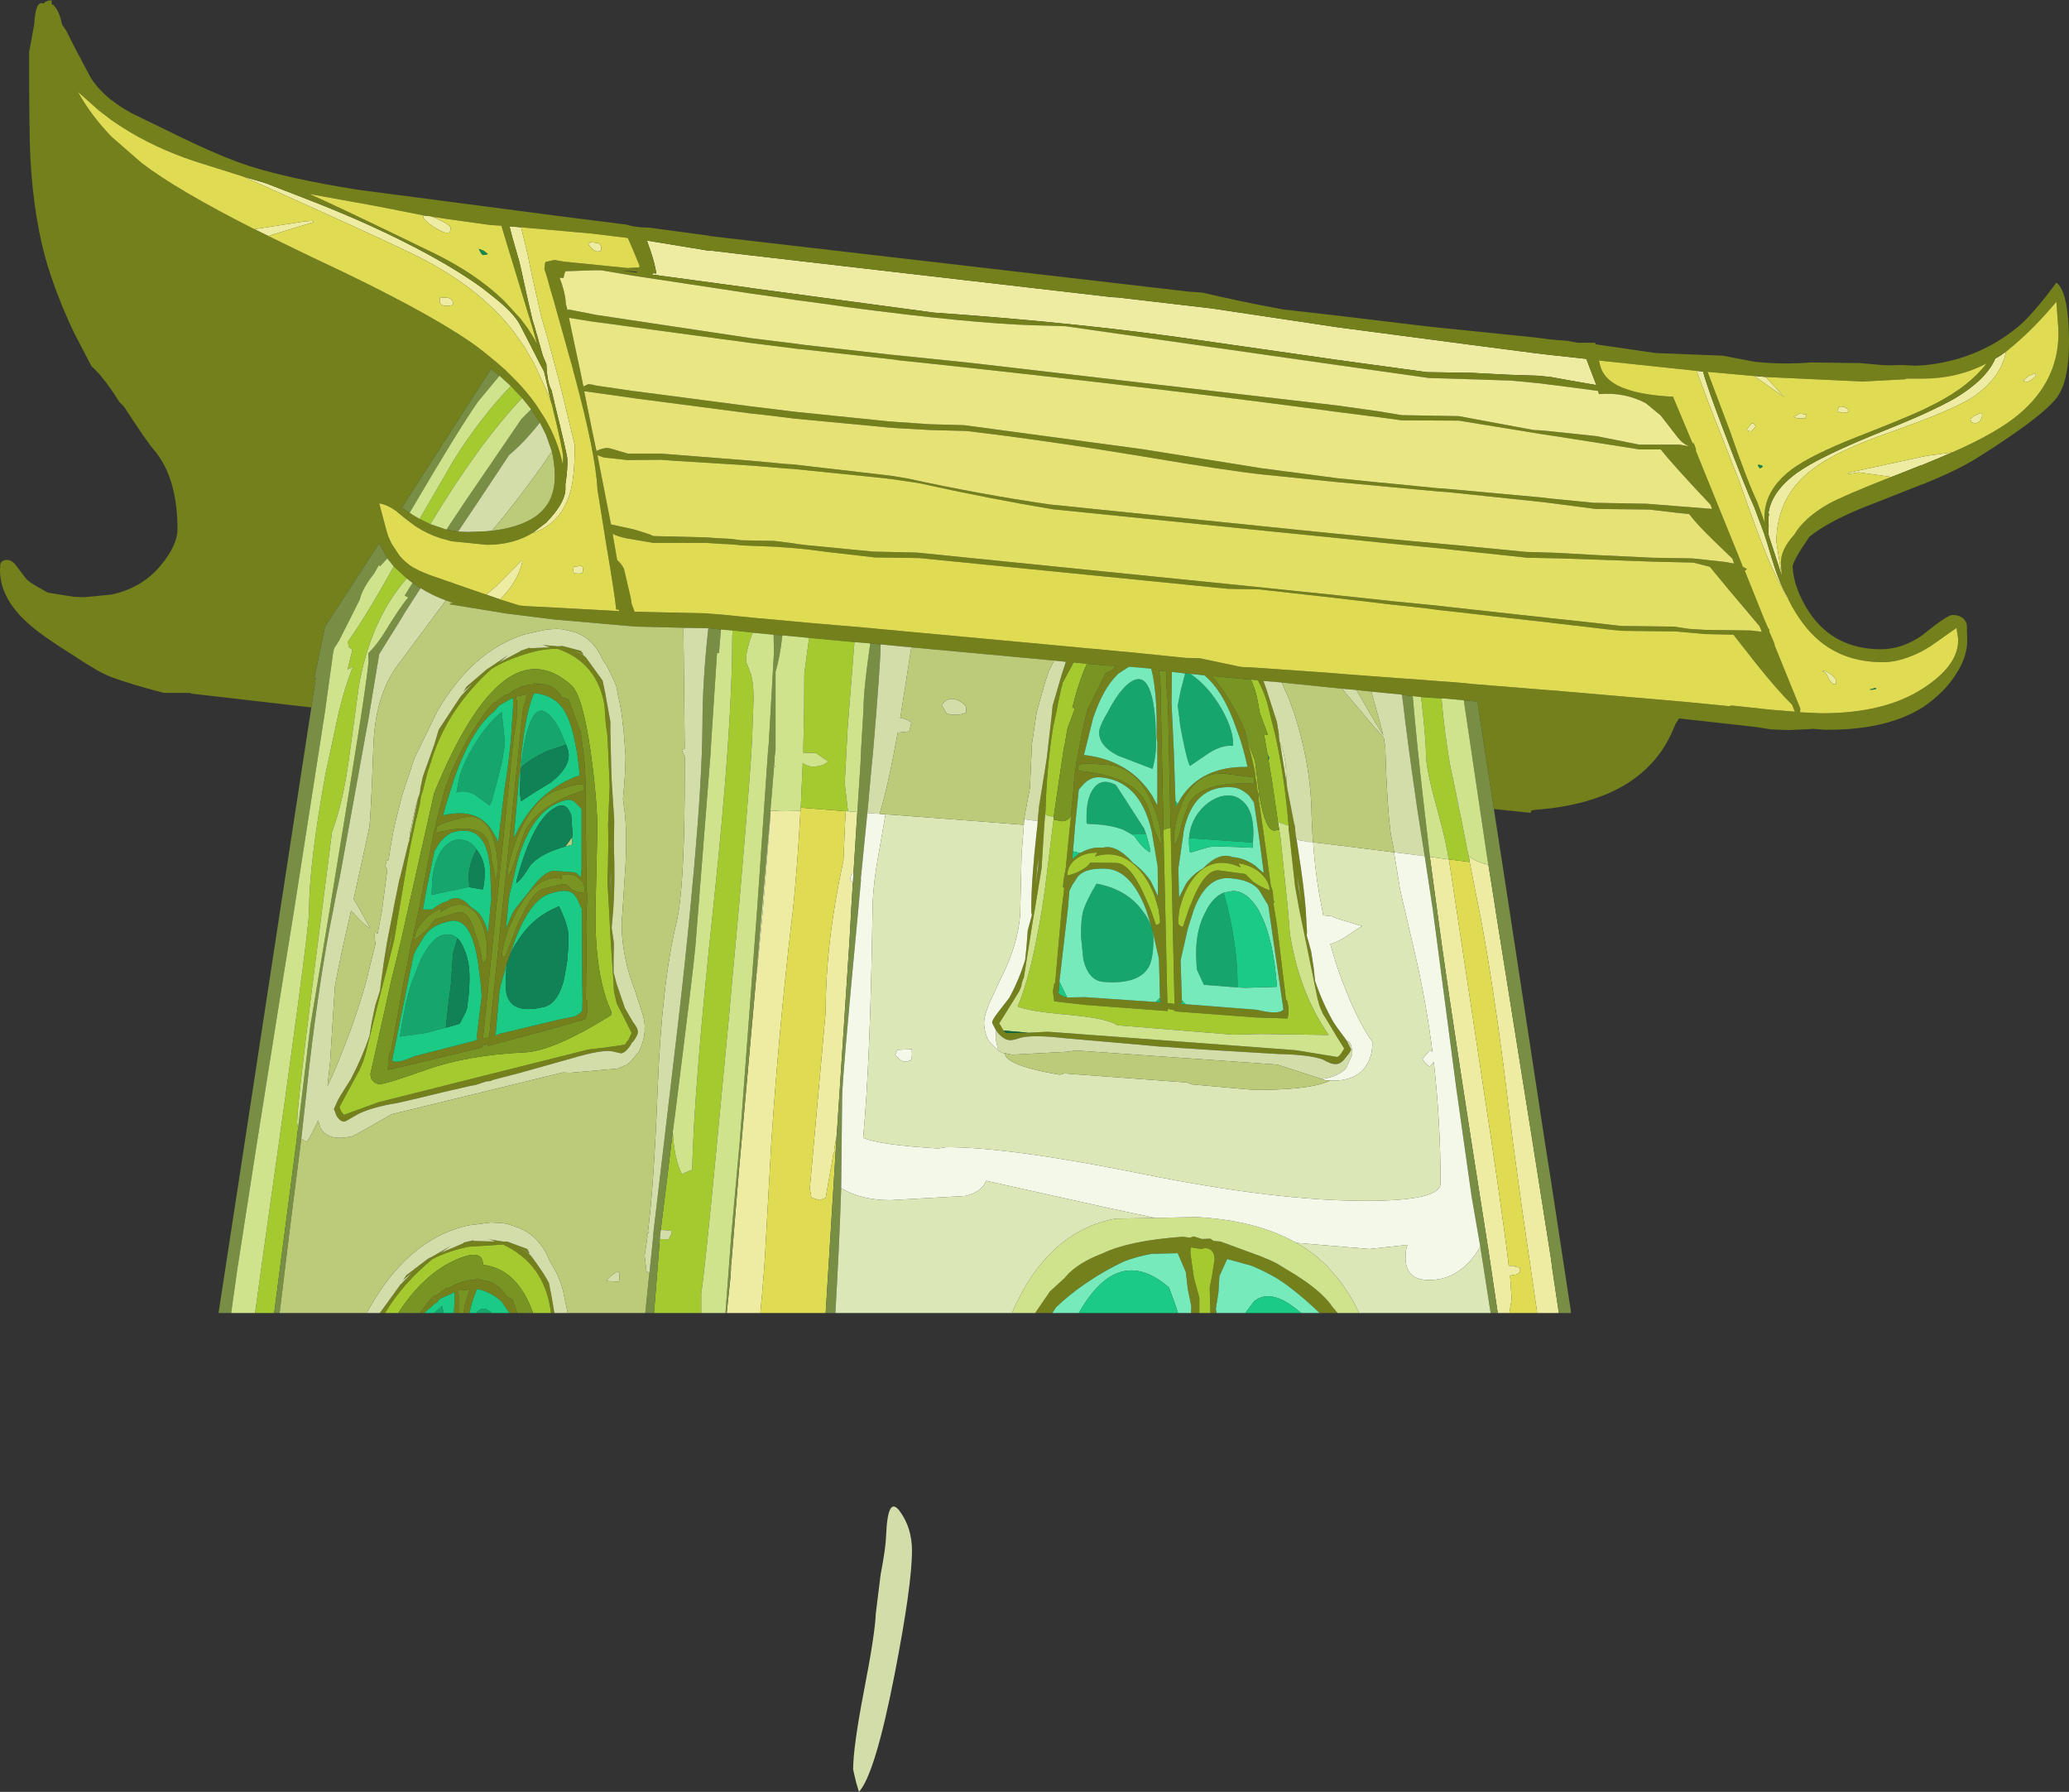 <?xml version="1.0" encoding="UTF-8" standalone="no"?>
<svg xmlns:ffdec="https://www.free-decompiler.com/flash" xmlns:xlink="http://www.w3.org/1999/xlink" ffdec:objectType="shape" height="277.1px" width="320.0px" xmlns="http://www.w3.org/2000/svg">
  <rect width="100%" height="100%" fill="#333333" stroke="none"/>
  <g transform="matrix(1.0, 0.0, 0.0, 1.0, 216.9, 658.45)">
    <path d="M16.4 -600.5 L10.6 -600.8 3.8 -600.9 -10.1 -602.8 -31.75 -605.9 Q-50.0 -608.55 -72.4 -610.1 L-100.7 -613.9 -100.95 -613.95 -116.1 -616.0 -115.85 -616.2 -115.4 -616.15 Q-115.55 -617.45 -116.3 -619.7 L-116.85 -621.25 -107.4 -619.7 -107.0 -619.7 -100.7 -618.95 -44.95 -612.5 -44.0 -612.45 -29.45 -610.75 -10.1 -607.85 10.4 -605.15 20.8 -603.8 22.95 -603.55 28.45 -602.95 28.6 -602.55 30.0 -598.9 25.7 -599.65 22.95 -600.15 20.95 -600.35 16.4 -600.5 M24.2 -455.4 L20.85 -455.4 18.55 -471.2 17.1 -481.75 15.65 -493.55 Q13.9 -506.95 12.15 -516.3 L11.85 -517.8 10.4 -525.15 10.45 -525.15 10.15 -526.45 10.3 -526.0 Q11.75 -525.0 13.3 -524.75 L14.4 -517.8 14.4 -517.75 20.15 -481.75 22.95 -464.0 23.2 -462.1 24.2 -455.4 M16.55 -455.4 L14.75 -455.4 13.3 -465.15 Q7.95 -499.05 6.15 -511.95 L5.35 -517.8 4.25 -525.95 6.1 -525.7 7.15 -525.55 7.2 -525.55 12.2 -492.4 Q15.45 -471.25 16.45 -462.7 L17.4 -462.7 Q17.4 -462.45 18.2 -462.45 L18.2 -461.7 17.6 -461.35 16.65 -461.2 16.9 -457.6 16.55 -455.4 M-99.3 -455.4 L-104.5 -455.4 -103.9 -461.15 -103.85 -462.15 -103.85 -462.3 -103.85 -462.55 -103.85 -462.65 -103.85 -462.7 -103.8 -463.05 -103.8 -463.25 -103.8 -463.3 -103.8 -463.4 -103.75 -463.55 -103.0 -472.7 -102.6 -477.55 -99.95 -507.25 -99.7 -509.45 -98.9 -517.8 -97.75 -532.2 -97.75 -532.7 -97.7 -533.1 -95.85 -533.0 -93.1 -533.05 Q-93.5 -525.25 -94.25 -517.8 L-94.6 -514.9 Q-96.5 -498.35 -97.6 -481.8 L-98.45 -466.6 Q-98.65 -462.25 -99.3 -455.4 M45.5 -601.1 L46.5 -601.0 Q47.15 -598.55 49.7 -591.85 53.05 -583.0 54.45 -579.95 L56.0 -575.8 56.0 -575.65 56.05 -575.6 56.4 -574.55 Q57.55 -570.6 58.2 -569.0 58.8 -567.4 59.65 -566.0 L59.75 -565.65 Q58.5 -567.8 57.15 -570.7 55.4 -574.55 52.15 -583.9 L47.4 -596.0 45.5 -601.1 M56.2 -600.15 L59.05 -597.05 54.4 -600.3 54.65 -600.3 56.2 -600.15 M96.9 -600.35 L97.95 -600.75 97.95 -600.25 97.35 -599.75 Q96.85 -599.4 96.65 -599.4 96.35 -599.4 96.0 -599.6 L96.9 -600.35 M88.45 -594.15 L89.5 -594.6 89.65 -594.4 89.65 -594.05 89.45 -593.5 Q89.1 -593.0 88.55 -593.0 L88.0 -593.15 87.85 -593.65 88.45 -594.15 M61.4 -594.5 L62.5 -594.35 62.3 -593.75 61.1 -593.75 60.5 -593.95 61.4 -594.5 M68.05 -594.6 L67.25 -594.85 67.5 -595.5 Q68.3 -595.8 69.1 -594.95 68.9 -594.6 68.05 -594.6 M58.65 -569.6 L58.6 -569.65 56.75 -575.35 56.6 -575.85 56.65 -577.2 Q56.55 -578.6 56.75 -579.0 L56.6 -578.95 Q57.0 -582.4 61.05 -585.35 64.35 -587.7 72.9 -591.2 77.4 -593.0 80.45 -594.35 83.8 -595.9 85.45 -596.85 90.3 -599.75 91.7 -603.0 L92.55 -603.5 93.35 -604.1 93.35 -604.05 Q92.5 -599.8 88.0 -596.9 85.0 -595.0 75.7 -591.7 67.05 -588.7 63.45 -585.9 57.85 -581.65 57.85 -574.65 L58.25 -572.05 58.65 -569.6 M85.05 -588.5 Q83.0 -587.6 80.65 -586.65 L80.45 -586.55 80.2 -586.5 76.7 -585.1 75.65 -584.7 75.6 -584.7 70.6 -585.4 69.0 -585.15 69.0 -585.35 81.0 -587.95 85.05 -588.5 M53.25 -592.0 L53.95 -592.95 Q54.4 -593.15 54.65 -592.45 L53.95 -591.75 Q53.45 -591.75 53.25 -592.0 M66.3 -554.15 Q67.1 -553.55 67.1 -553.1 L67.05 -552.7 66.7 -552.65 Q66.1 -553.0 65.8 -553.8 65.55 -554.5 65.0 -554.6 L65.05 -554.7 Q65.6 -554.7 66.3 -554.15 M-151.45 -625.15 L-150.8 -625.05 -150.15 -625.0 -150.1 -624.95 -149.05 -624.5 Q-147.2 -623.6 -147.2 -623.2 L-147.3 -622.6 -147.35 -622.5 -147.85 -622.45 Q-148.35 -622.45 -149.9 -623.4 -151.45 -624.45 -151.45 -624.95 L-151.45 -625.15 M-136.3 -623.3 L-135.3 -619.15 -134.6 -615.75 -133.15 -609.35 -132.55 -607.35 -131.75 -604.45 -130.55 -600.0 -130.1 -598.25 -130.0 -597.85 -128.0 -589.6 Q-128.0 -584.25 -128.9 -581.7 -130.45 -577.3 -134.5 -576.05 L-132.4 -577.65 -132.1 -578.0 -131.9 -578.2 Q-129.35 -581.0 -129.45 -583.05 L-129.45 -583.6 -129.4 -583.9 Q-129.1 -585.95 -129.15 -587.45 -129.2 -588.25 -131.15 -596.15 L-131.15 -596.2 -131.6 -598.1 -131.75 -598.4 Q-132.3 -599.65 -132.4 -602.15 L-132.95 -603.45 -133.85 -606.65 -134.0 -607.15 -134.3 -608.2 -134.55 -609.0 -135.25 -612.0 -136.35 -617.0 -136.6 -618.05 -137.7 -621.9 -138.1 -623.45 -136.3 -623.3 M-141.7 -566.5 L-140.15 -567.8 -136.3 -571.7 -136.1 -571.65 Q-136.7 -568.65 -139.55 -565.75 L-141.15 -566.3 -141.7 -566.5 M-124.0 -619.7 L-124.1 -619.6 -124.5 -619.55 Q-125.0 -619.55 -125.9 -620.6 L-125.6 -621.0 -124.35 -620.85 Q-123.9 -620.5 -123.9 -620.15 L-123.9 -619.75 -124.0 -619.7 M-148.6 -612.4 Q-146.9 -612.65 -146.8 -611.45 -146.9 -611.15 -147.85 -611.15 -148.9 -611.15 -148.9 -611.95 L-148.85 -612.4 -148.6 -612.55 -148.6 -612.4 M-175.4 -621.95 L-177.55 -623.0 -169.85 -624.2 -168.55 -624.3 Q-168.4 -624.3 -168.4 -624.1 L-169.05 -623.9 -174.3 -622.3 -175.4 -621.95 M-179.15 -631.1 L-176.4 -630.3 -175.75 -630.1 -170.2 -627.95 Q-158.95 -623.65 -150.3 -618.9 -145.75 -616.4 -142.3 -613.9 L-140.4 -612.4 Q-137.6 -610.15 -136.6 -608.45 L-136.55 -608.35 -135.1 -605.55 -133.7 -602.8 -133.45 -602.3 -132.75 -601.0 -132.05 -598.0 -132.05 -597.9 -131.8 -596.85 -131.55 -595.9 -132.05 -597.3 -132.2 -597.65 -132.25 -597.8 -134.3 -602.25 -135.85 -604.9 -137.4 -607.1 Q-140.2 -610.75 -144.2 -613.8 -148.15 -616.8 -153.2 -619.25 -160.7 -622.85 -178.75 -630.9 L-179.15 -631.1 M-86.1 -533.0 L-85.8 -533.0 -85.75 -533.0 -84.55 -532.9 -84.3 -532.9 -84.9 -523.4 -85.15 -523.4 -85.4 -522.65 Q-85.35 -522.2 -85.0 -521.9 L-85.25 -517.8 -85.45 -514.1 -85.5 -513.2 -87.45 -483.5 -87.5 -482.85 -87.85 -480.85 -87.7 -480.6 -88.1 -479.9 -88.0 -480.0 -89.2 -473.2 -90.15 -472.85 -91.4 -473.25 -91.65 -474.65 -89.2 -502.0 Q-89.2 -512.85 -86.45 -525.4 L-86.2 -531.2 -86.1 -533.0 M-128.1 -569.8 L-128.2 -569.95 -128.25 -570.4 -128.15 -570.8 -127.05 -570.95 Q-126.7 -570.8 -126.7 -570.45 L-126.75 -570.0 -126.95 -569.8 -127.35 -569.75 -128.1 -569.8 M-97.1 -541.3 L-97.15 -540.15 -97.0 -539.95 -97.2 -539.65 -97.25 -539.1 -97.1 -541.3" fill="#eeeca2" fill-rule="evenodd" stroke="none"/>
    <path d="M16.4 -600.5 L20.95 -600.35 22.95 -600.15 25.7 -599.65 30.0 -598.9 28.6 -602.55 28.45 -602.95 22.95 -603.55 20.8 -603.8 10.4 -605.15 -10.1 -607.85 -29.45 -610.75 -44.0 -612.45 -44.95 -612.5 -100.7 -618.95 -107.0 -619.7 -107.4 -619.7 -116.85 -621.25 -116.3 -619.7 Q-115.55 -617.45 -115.4 -616.15 L-115.85 -616.2 -116.1 -616.0 -100.95 -613.95 -100.7 -613.9 -72.4 -610.1 Q-50.0 -608.55 -31.75 -605.9 L-10.1 -602.8 3.8 -600.9 10.6 -600.8 16.4 -600.5 M16.75 -599.6 L4.05 -600.0 -10.1 -602.0 -52.1 -608.0 -57.1 -608.15 Q-66.9 -608.45 -85.8 -610.95 L-91.45 -611.75 -93.45 -612.0 -97.15 -612.55 -100.7 -613.05 -119.2 -615.85 -123.9 -616.65 -125.2 -616.65 -129.45 -616.5 -129.6 -616.1 -129.75 -615.45 -130.35 -615.5 Q-129.5 -613.3 -129.4 -611.7 L-129.4 -611.5 -129.15 -610.6 -129.15 -610.55 -129.15 -610.4 -129.0 -610.6 -124.65 -609.75 -100.7 -606.15 -93.45 -605.25 -92.35 -605.1 -79.1 -603.6 -77.6 -603.45 -66.9 -602.35 -10.1 -595.75 -5.5 -595.1 -3.7 -594.85 -0.1 -594.25 8.7 -594.1 20.3 -591.95 21.3 -591.9 22.95 -591.75 30.05 -591.0 36.6 -589.7 42.8 -589.7 44.25 -589.45 44.2 -589.5 Q43.25 -589.9 42.55 -590.85 L39.95 -594.2 37.65 -596.1 Q34.3 -597.85 30.4 -597.5 L30.25 -598.0 26.5 -598.5 22.95 -598.95 20.95 -599.2 16.75 -599.6 M-168.75 -549.05 L-187.4 -551.2 -187.4 -551.3 -191.55 -551.3 Q-196.75 -552.65 -199.7 -553.75 -201.35 -554.45 -202.3 -555.05 -204.0 -556.05 -205.4 -557.0 -210.75 -560.35 -212.6 -562.1 -216.9 -565.95 -216.9 -570.3 L-216.85 -571.25 -216.7 -571.55 Q-215.7 -572.3 -214.65 -571.3 L-212.9 -569.0 Q-212.35 -568.35 -210.55 -567.4 L-209.5 -566.8 -205.4 -566.15 -203.85 -566.1 -199.7 -566.5 Q-194.95 -567.5 -192.05 -571.0 -189.45 -574.15 -189.45 -576.6 -189.45 -584.65 -193.15 -588.95 -194.15 -590.1 -197.75 -595.6 L-198.45 -596.3 -199.25 -597.55 -199.7 -598.2 Q-201.35 -600.6 -202.75 -601.8 L-205.4 -606.9 Q-207.85 -612.0 -209.5 -617.25 -211.65 -624.3 -212.2 -633.9 -212.4 -637.75 -212.4 -650.4 L-211.95 -652.8 -211.65 -654.45 -211.6 -654.75 Q-211.4 -658.45 -210.2 -657.9 -209.65 -658.4 -209.0 -658.4 -208.9 -658.65 -208.9 -657.8 L-208.75 -657.7 -208.6 -657.75 -208.6 -657.6 Q-207.75 -656.85 -207.3 -654.65 L-206.65 -653.7 -205.4 -651.2 -202.85 -646.4 Q-201.65 -644.55 -199.7 -643.0 -198.35 -641.95 -196.65 -641.0 L-188.55 -637.05 Q-182.3 -634.05 -178.25 -632.75 -172.15 -630.8 -161.5 -629.1 L-130.55 -625.05 -120.3 -623.75 -120.3 -623.8 Q-118.7 -623.25 -116.5 -623.25 L-107.25 -622.0 -107.15 -621.95 -100.7 -621.2 -33.0 -613.35 -30.9 -613.2 Q-25.25 -611.85 -18.45 -610.6 L-10.1 -609.65 4.05 -607.95 20.65 -606.25 22.95 -605.95 25.45 -605.75 27.1 -605.45 29.75 -605.45 29.95 -605.2 38.85 -603.9 39.3 -603.85 49.5 -603.45 54.55 -602.5 Q58.7 -602.05 63.2 -602.4 L70.8 -602.3 74.15 -602.0 75.15 -601.95 77.35 -602.0 79.3 -601.9 80.45 -601.95 Q88.9 -602.7 95.2 -607.9 97.55 -609.85 101.15 -614.75 102.8 -613.5 103.05 -607.75 103.4 -600.1 101.35 -597.15 99.3 -594.2 89.15 -587.8 86.05 -585.8 80.45 -583.55 L80.4 -583.55 71.0 -579.85 Q65.65 -577.65 62.9 -575.4 L62.85 -575.3 Q60.35 -571.65 60.35 -570.8 60.55 -567.35 63.0 -563.65 66.85 -558.05 74.0 -558.05 77.35 -558.05 80.45 -560.25 L81.0 -560.7 Q84.35 -563.35 85.05 -563.35 86.9 -563.35 87.3 -561.85 L87.35 -559.65 Q87.5 -556.05 83.95 -552.0 82.4 -550.35 80.45 -549.05 74.95 -545.6 65.9 -545.6 L65.35 -545.6 63.35 -545.75 63.2 -545.7 63.15 -545.7 59.75 -545.55 57.05 -545.65 54.5 -546.05 42.8 -547.35 42.25 -546.5 41.65 -545.1 Q40.25 -542.05 37.95 -539.8 32.8 -534.7 22.95 -533.45 L20.0 -533.15 19.8 -532.75 14.15 -533.35 11.6 -549.95 9.5 -550.15 6.95 -550.4 6.05 -550.45 4.25 -550.55 2.9 -550.65 1.6 -550.8 -0.05 -551.0 -0.25 -551.05 -4.8 -551.5 -7.1 -551.75 -9.35 -551.95 -18.65 -552.9 -19.15 -552.95 -21.5 -553.15 -21.0 -551.75 -19.4 -546.75 -19.1 -544.9 -19.1 -544.55 -19.0 -543.75 -18.95 -543.65 -18.1 -538.5 -17.9 -537.4 -17.9 -537.35 -17.9 -537.2 -17.8 -536.5 -16.75 -531.1 -16.65 -530.8 -16.55 -529.75 -16.35 -528.55 -16.05 -526.55 Q-15.25 -521.5 -14.95 -517.8 L-14.75 -514.3 -14.8 -513.8 -14.1 -511.3 -14.1 -511.25 -13.7 -508.65 -13.5 -506.75 Q-12.4 -503.45 -10.7 -500.45 L-10.1 -499.55 -8.95 -498.0 -8.6 -497.5 -7.95 -496.2 Q-7.95 -495.85 -8.7 -495.0 -9.35 -494.05 -10.1 -493.9 L-10.5 -493.9 Q-11.05 -493.9 -12.3 -494.6 -14.35 -495.35 -19.1 -495.45 L-28.35 -496.0 -33.75 -496.35 -34.6 -496.4 -36.5 -496.55 -37.5 -496.6 -43.0 -497.1 -52.2 -497.9 Q-56.95 -498.45 -58.95 -498.0 -60.25 -497.55 -60.75 -497.6 -61.7 -497.65 -62.7 -498.9 L-62.7 -498.95 -62.85 -499.1 -63.45 -500.25 Q-63.5 -500.7 -62.5 -501.95 L-60.8 -504.15 Q-59.3 -506.9 -58.35 -510.0 L-58.15 -511.9 -57.95 -514.5 -57.95 -514.55 -57.3 -516.95 -57.4 -517.4 -57.4 -517.8 Q-57.4 -522.25 -56.6 -529.5 L-56.45 -530.75 -56.4 -531.55 -56.2 -533.7 -55.0 -541.2 -54.25 -547.75 -54.1 -549.3 -52.7 -554.1 -52.05 -556.1 -52.0 -556.1 -53.85 -556.3 -77.1 -558.45 -80.7 -558.8 -82.3 -558.95 -84.75 -559.15 -91.75 -559.8 -95.9 -560.2 -97.25 -560.3 -100.5 -560.6 -100.7 -560.65 -103.6 -560.95 -105.4 -561.1 -107.3 -561.3 -107.35 -561.3 -110.35 -561.35 -118.6 -561.55 -131.2 -562.65 -138.4 -563.55 -139.05 -563.65 -147.35 -565.0 Q-147.3 -565.2 -146.75 -565.2 L-147.95 -565.6 Q-150.1 -566.4 -151.85 -567.5 L-153.1 -568.3 -153.55 -568.65 -154.0 -569.0 -156.0 -570.85 -157.0 -572.1 -158.25 -574.45 -166.65 -561.5 -168.35 -553.3 -168.05 -553.75 -168.75 -549.05 M-10.0 -455.4 L-12.8 -455.4 -13.7 -456.25 Q-16.55 -458.9 -19.3 -460.7 -21.15 -461.8 -23.3 -462.7 L-27.1 -463.75 -28.3 -461.1 -28.45 -458.6 -28.85 -456.05 -28.75 -455.4 -29.7 -455.4 -29.8 -459.3 -29.45 -461.1 -29.05 -463.65 Q-29.05 -465.35 -30.5 -465.45 L-31.15 -465.3 -32.65 -465.55 -32.75 -465.4 -32.8 -464.75 -32.25 -460.85 -31.4 -457.75 -31.4 -457.4 -31.4 -455.4 -32.7 -455.4 -32.65 -456.45 -33.2 -459.15 -33.5 -461.75 -34.75 -464.65 -38.8 -464.55 Q-41.05 -464.15 -43.0 -463.4 -45.95 -462.05 -49.1 -459.9 -51.5 -458.25 -53.55 -456.3 L-54.15 -455.4 -56.8 -455.4 -54.5 -458.75 -52.2 -460.85 -52.05 -461.05 Q-50.25 -463.15 -46.3 -464.65 -42.25 -466.6 -33.95 -467.2 L-32.85 -467.05 -32.3 -467.25 -31.0 -466.85 -29.7 -466.9 -29.2 -466.55 -28.1 -466.45 -27.85 -466.35 -21.85 -464.15 -21.15 -463.85 -20.65 -463.65 -19.4 -463.05 -19.0 -462.8 -16.45 -461.25 Q-12.8 -458.95 -11.1 -456.75 L-10.95 -456.5 -10.1 -455.5 -10.0 -455.4 M-131.15 -455.4 L-131.7 -455.4 -131.75 -455.9 Q-132.8 -463.05 -139.1 -466.0 L-144.45 -465.65 Q-147.55 -465.0 -150.0 -463.75 -154.6 -460.0 -157.35 -455.4 L-158.15 -455.4 -155.0 -459.75 -153.15 -461.65 -154.45 -460.6 -154.65 -460.35 -154.05 -461.25 -150.7 -463.8 -150.0 -464.15 -147.15 -465.8 -148.75 -464.7 -145.2 -466.2 -145.2 -466.3 -143.65 -466.65 -143.7 -466.55 -140.35 -466.45 Q-140.95 -466.75 -141.65 -466.85 L-139.05 -466.45 -138.45 -466.45 -135.35 -465.3 -135.0 -464.65 -135.15 -464.65 Q-135.65 -465.1 -136.45 -465.35 -135.35 -464.95 -134.7 -464.15 -132.7 -461.45 -132.0 -460.05 L-131.6 -458.0 -131.15 -455.4 M-136.9 -455.4 L-138.1 -455.4 -139.25 -457.05 -139.25 -457.1 Q-141.05 -458.75 -143.1 -459.1 -143.8 -457.7 -144.3 -455.4 L-145.2 -455.4 -145.0 -456.7 -144.25 -459.05 -145.4 -458.9 -146.15 -458.9 -145.95 -458.05 -145.95 -455.4 -146.7 -455.4 -146.6 -457.0 -146.6 -458.6 -148.85 -457.6 -149.35 -457.0 -149.7 -456.8 -151.3 -455.4 -152.0 -455.4 -150.75 -457.0 -150.75 -457.1 -150.55 -457.25 -149.7 -458.15 -149.5 -458.1 -147.75 -459.35 -147.8 -459.2 -146.75 -459.6 -146.8 -459.7 -146.75 -459.75 -146.55 -459.7 -146.5 -459.8 Q-144.65 -460.6 -143.4 -460.5 -143.25 -460.8 -143.05 -460.7 L-142.7 -460.7 -142.8 -460.5 Q-141.2 -460.5 -140.05 -459.65 -139.25 -459.1 -138.55 -457.95 L-137.65 -457.5 -137.5 -457.1 -136.9 -455.4 M45.5 -601.1 L30.4 -602.7 30.6 -601.85 Q31.1 -600.0 33.25 -598.85 34.05 -598.45 35.0 -598.15 37.7 -597.3 41.85 -597.1 L44.9 -589.85 45.0 -590.0 45.2 -589.6 45.4 -588.95 45.4 -588.7 52.0 -572.45 52.65 -570.8 53.3 -570.45 52.95 -570.2 56.1 -562.35 56.2 -562.15 56.35 -561.8 56.6 -561.25 56.7 -561.15 56.75 -561.05 56.75 -560.75 57.4 -559.25 57.6 -558.7 57.55 -558.7 61.55 -548.85 61.5 -548.3 64.7 -548.15 64.95 -548.15 Q74.55 -548.15 80.45 -551.95 L81.2 -552.45 Q86.15 -555.9 85.95 -559.7 L85.7 -561.35 81.8 -558.6 Q81.1 -558.15 80.45 -557.8 77.15 -556.05 74.3 -556.05 66.45 -556.05 62.0 -562.0 60.65 -563.8 59.75 -565.65 L59.65 -566.0 Q58.8 -567.4 58.2 -569.0 57.55 -570.6 56.4 -574.55 L56.05 -575.6 56.0 -575.65 56.0 -575.8 54.45 -579.95 Q53.05 -583.0 49.7 -591.85 47.15 -598.55 46.5 -601.0 L45.5 -601.1 M56.2 -600.15 L54.65 -600.3 54.4 -600.3 47.2 -600.95 50.6 -591.95 Q53.3 -584.15 54.85 -580.9 L56.05 -577.6 56.05 -577.7 56.0 -578.0 Q55.8 -582.55 60.2 -585.85 63.2 -588.1 70.6 -591.0 77.15 -593.55 80.45 -595.05 L82.55 -596.1 Q87.75 -598.8 90.35 -602.25 85.85 -599.9 80.45 -599.9 L80.4 -599.9 77.9 -599.9 77.8 -599.8 71.2 -599.45 56.2 -600.15 M93.35 -604.05 L93.35 -604.1 92.55 -603.5 91.7 -603.0 Q90.3 -599.75 85.45 -596.85 83.8 -595.9 80.45 -594.35 77.4 -593.0 72.9 -591.2 64.35 -587.7 61.05 -585.35 57.0 -582.4 56.6 -578.95 L56.75 -579.0 Q56.55 -578.6 56.65 -577.2 L56.6 -575.85 56.75 -575.35 58.6 -569.65 58.65 -569.6 58.7 -569.5 58.55 -571.15 Q58.4 -573.35 60.6 -575.75 62.15 -578.4 65.95 -580.55 68.0 -581.7 75.6 -584.7 L75.65 -584.7 76.7 -585.1 80.2 -586.5 80.45 -586.55 80.65 -586.65 Q83.0 -587.6 85.05 -588.5 91.8 -591.45 95.25 -594.3 101.8 -599.75 101.45 -607.65 L101.15 -611.8 Q97.85 -607.85 94.6 -605.1 L93.35 -604.05 M47.9 -579.75 L47.65 -580.4 Q41.85 -586.55 39.95 -588.95 L36.65 -588.95 23.0 -591.1 22.95 -591.1 21.3 -591.35 8.75 -593.4 -0.1 -593.45 -3.45 -593.9 -5.4 -594.15 -10.1 -594.75 Q-36.05 -598.25 -73.3 -602.25 L-77.65 -602.7 -79.1 -602.9 -92.45 -604.4 -93.55 -604.5 -100.7 -605.4 -125.5 -608.75 -128.9 -609.3 -128.4 -606.9 -127.55 -602.9 -127.2 -601.3 -126.65 -598.6 -126.65 -598.7 -125.9 -599.05 -125.15 -598.95 -124.85 -598.85 -119.1 -598.0 -118.65 -597.95 -100.7 -595.6 -100.25 -595.55 -94.6 -594.85 -93.75 -594.75 -79.55 -593.3 -78.25 -593.2 -73.2 -592.85 -67.8 -592.7 -40.3 -589.0 -21.85 -586.05 -10.1 -584.5 -4.2 -583.9 -1.55 -583.65 5.5 -582.95 6.35 -582.9 6.95 -582.85 21.75 -581.5 22.95 -581.35 29.55 -580.7 37.8 -580.55 42.2 -580.2 47.9 -579.75 M44.35 -578.95 L42.45 -579.15 38.2 -579.65 29.85 -579.75 22.95 -580.65 21.75 -580.8 7.0 -582.35 6.95 -582.35 5.55 -582.45 -1.5 -583.1 -4.1 -583.35 -10.1 -583.9 -21.4 -585.05 Q-26.75 -585.6 -40.05 -587.85 -54.8 -590.3 -67.4 -591.8 L-73.05 -591.95 -78.3 -592.25 -79.6 -592.35 -93.9 -593.7 -94.7 -593.8 -98.8 -594.3 -100.7 -594.5 -118.35 -596.8 -124.0 -597.6 -126.55 -597.95 -125.25 -591.55 -124.65 -588.7 Q-123.35 -589.35 -122.5 -589.1 L-119.8 -588.3 -114.65 -588.3 -113.35 -588.2 -100.7 -587.2 -95.35 -586.7 -94.4 -586.65 -80.1 -585.0 -78.9 -584.85 -76.5 -584.45 Q-65.55 -582.05 -54.65 -580.45 L-16.05 -576.5 -10.1 -575.9 -3.0 -575.2 -0.95 -575.0 6.6 -574.3 8.3 -574.15 19.15 -573.1 24.0 -572.95 30.25 -572.6 38.7 -572.2 44.8 -572.1 47.2 -571.85 47.6 -571.8 49.45 -571.6 49.85 -571.55 51.3 -571.3 51.05 -572.05 48.15 -574.85 Q45.7 -577.2 44.35 -578.95 M47.55 -570.8 L45.0 -571.45 38.7 -571.6 24.35 -572.1 19.35 -572.2 8.5 -573.35 6.75 -573.55 -0.9 -574.3 -2.9 -574.5 -10.1 -575.25 -20.6 -576.3 -54.1 -579.7 Q-63.5 -581.25 -74.85 -583.75 L-78.95 -584.35 -80.15 -584.5 -94.4 -585.95 -95.35 -586.0 -100.7 -586.45 -112.7 -587.2 -114.6 -587.35 -119.8 -587.3 -123.5 -587.7 -124.5 -588.05 -122.4 -577.35 -118.95 -576.6 Q-116.35 -575.85 -115.85 -575.55 L-107.7 -575.35 -106.3 -575.25 -104.45 -575.15 -103.7 -575.1 -102.25 -574.9 -97.15 -574.8 -95.55 -574.6 -94.75 -574.5 -93.4 -574.3 -92.2 -574.15 -81.85 -573.15 -75.1 -573.0 -24.15 -567.85 -10.1 -566.4 -1.7 -565.5 -0.2 -565.35 5.8 -564.75 7.55 -564.55 10.7 -564.2 18.4 -563.35 22.55 -562.9 22.95 -562.85 28.15 -562.3 33.8 -561.65 42.0 -561.55 44.3 -561.2 46.75 -561.05 53.9 -560.95 55.6 -560.75 55.55 -560.85 55.25 -561.6 50.65 -567.05 47.55 -570.8 M46.8 -560.4 L42.35 -560.8 34.0 -560.9 32.35 -561.05 22.95 -562.15 22.6 -562.2 14.1 -563.15 10.7 -563.55 7.6 -563.9 5.75 -564.1 3.9 -564.35 -0.15 -564.8 -1.6 -564.95 -10.1 -565.95 -22.1 -567.3 -27.0 -567.4 -74.7 -572.15 -81.6 -572.25 -89.0 -573.1 -92.1 -573.5 -93.65 -573.65 -94.8 -573.75 -95.6 -573.8 -96.95 -573.9 -102.05 -574.1 -103.0 -574.2 -104.25 -574.3 -105.5 -574.35 -107.65 -574.5 -115.85 -574.5 -120.0 -575.2 Q-121.4 -575.5 -122.15 -575.9 L-121.45 -571.85 Q-120.85 -571.35 -120.4 -570.5 L-119.35 -566.0 -119.2 -565.05 -118.8 -564.0 -118.8 -563.85 -118.6 -563.85 -107.6 -563.6 -107.1 -563.55 -105.2 -563.4 -100.7 -562.95 -99.7 -562.85 -97.4 -562.65 -95.75 -562.5 -91.4 -562.1 -82.05 -561.3 -81.1 -561.2 -52.45 -558.55 -50.3 -558.35 -49.35 -558.25 -47.6 -558.1 -41.25 -557.5 -33.4 -556.7 -32.8 -556.7 -31.3 -556.65 -25.15 -555.35 -24.75 -555.3 -23.6 -555.25 -22.7 -555.2 -19.8 -555.0 -11.3 -554.4 -10.1 -554.3 -8.9 -554.2 -0.25 -553.55 1.35 -553.45 5.85 -553.1 8.0 -552.95 9.1 -552.85 11.15 -552.65 22.95 -551.7 23.05 -551.7 43.85 -549.9 50.5 -549.25 50.95 -549.35 56.95 -548.7 58.8 -548.55 60.7 -548.4 60.3 -549.4 60.25 -549.5 Q58.0 -551.7 54.65 -555.9 L51.2 -560.3 46.8 -560.4 M-151.45 -625.15 L-158.55 -626.55 -169.05 -628.45 Q-164.9 -626.65 -150.1 -619.45 -143.35 -616.2 -138.9 -611.9 L-136.3 -609.05 -136.2 -608.9 -135.3 -607.7 -135.2 -607.55 -134.35 -606.2 -133.85 -605.25 -134.1 -606.15 -134.15 -606.35 -134.6 -607.95 -134.8 -608.6 -135.4 -610.55 -137.35 -616.95 -138.3 -620.05 -139.35 -623.55 -141.05 -623.65 -148.2 -624.65 -150.1 -624.95 -150.15 -625.0 -150.8 -625.05 -151.45 -625.15 M-136.3 -623.3 L-138.1 -623.45 -137.7 -621.9 -136.6 -618.05 -136.35 -617.0 -135.25 -612.0 -134.55 -609.0 -134.3 -608.2 -134.0 -607.15 -133.85 -606.65 -132.95 -603.45 -132.4 -602.15 Q-132.3 -599.65 -131.75 -598.4 L-131.6 -598.1 -131.15 -596.2 -131.15 -596.15 Q-129.2 -588.25 -129.15 -587.45 -129.1 -585.95 -129.4 -583.9 L-129.45 -583.6 -129.45 -583.05 Q-129.35 -581.0 -131.9 -578.2 L-132.1 -578.0 -132.4 -577.65 -134.5 -576.05 Q-137.5 -574.2 -141.6 -574.2 L-147.05 -574.75 -148.7 -575.2 Q-150.85 -575.9 -152.6 -577.05 L-152.75 -577.15 -154.15 -578.2 -155.25 -579.1 -155.6 -579.4 Q-157.05 -580.45 -158.25 -580.6 L-157.1 -576.3 -156.85 -575.5 -156.35 -574.4 -155.1 -572.5 Q-154.25 -571.5 -153.1 -570.75 L-151.95 -570.15 -150.5 -569.55 -143.6 -567.15 -141.7 -566.5 -141.15 -566.3 -139.55 -565.75 -136.5 -564.8 -136.45 -564.8 -135.15 -564.7 -131.3 -564.5 -121.15 -563.95 -121.15 -564.15 -121.6 -564.2 Q-121.75 -566.1 -123.15 -574.35 L-124.5 -582.8 Q-124.75 -588.25 -128.1 -600.6 L-128.5 -602.15 -128.75 -603.0 -129.6 -606.05 -130.5 -609.25 -131.25 -611.95 -131.8 -613.8 -132.25 -615.45 -132.7 -616.85 -132.6 -617.75 -132.5 -617.95 -131.15 -618.25 -130.6 -618.15 -129.75 -618.0 -119.85 -617.0 -118.0 -617.1 -118.0 -617.4 -119.2 -620.3 -119.8 -621.65 -125.55 -622.35 -136.3 -623.3 M-175.4 -621.95 L-168.6 -618.65 Q-154.85 -612.25 -147.2 -607.55 -144.15 -605.7 -142.1 -604.05 L-140.25 -602.55 -138.7 -601.2 -137.1 -599.6 Q-135.4 -597.85 -134.05 -595.95 L-132.75 -593.95 -132.6 -593.7 Q-130.6 -590.3 -129.85 -586.6 L-129.8 -587.75 Q-129.85 -588.95 -131.5 -595.7 L-131.55 -595.9 -131.8 -596.85 -132.05 -597.9 -132.05 -598.0 -132.75 -601.0 -133.45 -602.3 -133.7 -602.8 -135.1 -605.55 -136.55 -608.35 -136.6 -608.45 Q-137.6 -610.15 -140.4 -612.4 L-142.3 -613.9 Q-145.75 -616.4 -150.3 -618.9 -158.95 -623.65 -170.2 -627.95 L-175.75 -630.1 -176.4 -630.3 -179.15 -631.1 -186.75 -633.5 Q-193.1 -635.6 -198.2 -638.9 L-199.7 -639.9 -201.65 -641.4 -204.85 -644.25 Q-202.9 -640.7 -199.7 -637.35 L-195.0 -633.25 Q-189.6 -629.1 -177.55 -623.0 L-175.4 -621.95 M-139.65 -600.35 L-140.95 -601.4 -153.8 -581.45 -154.75 -579.9 -153.55 -579.15 -152.95 -578.75 -152.0 -578.2 -150.35 -577.4 -147.85 -576.55 -146.05 -576.25 -144.8 -576.2 -144.25 -576.2 -141.6 -576.3 Q-134.2 -576.95 -132.0 -580.85 -131.0 -582.7 -131.1 -585.25 -131.15 -586.95 -131.55 -588.65 L-132.45 -591.2 -133.4 -593.1 -134.75 -595.15 -136.15 -596.9 -137.9 -598.75 -139.65 -600.35 M-118.5 -616.45 L-119.65 -616.55 -120.65 -616.6 -118.4 -616.3 -118.35 -616.4 -118.5 -616.45 M-152.2 -535.2 L-152.1 -535.35 -151.9 -536.15 -151.9 -536.45 -151.5 -538.35 -149.7 -543.4 -149.05 -545.6 -145.65 -550.75 -143.85 -552.7 -145.05 -551.65 -145.3 -551.35 -144.7 -552.3 -141.6 -554.95 -140.9 -555.4 -138.25 -557.2 -139.7 -556.0 -136.4 -557.75 -136.4 -557.8 -134.95 -558.3 -134.95 -558.2 -131.8 -558.35 -132.95 -558.7 -130.55 -558.5 -129.9 -558.55 -127.05 -557.8 -126.65 -557.25 -126.8 -557.25 Q-127.25 -557.6 -128.05 -557.75 -127.0 -557.5 -126.3 -556.8 L-123.7 -553.2 -123.3 -551.3 -122.5 -546.85 -122.5 -545.4 -122.35 -539.0 -122.25 -536.95 -121.9 -531.65 -121.95 -527.55 Q-121.75 -521.9 -122.05 -517.8 L-122.25 -515.5 -122.3 -515.0 -121.95 -512.6 -121.95 -512.55 -122.0 -509.95 -122.0 -508.1 -121.55 -506.35 -120.25 -502.55 -119.0 -500.4 Q-118.2 -499.4 -118.25 -498.85 -118.2 -498.5 -118.85 -497.55 L-119.0 -497.35 -119.1 -497.3 Q-119.95 -495.75 -120.8 -495.55 L-122.35 -495.9 Q-124.0 -496.1 -128.25 -494.85 L-136.25 -492.6 -140.85 -491.4 -140.9 -491.3 -141.75 -491.2 -143.4 -490.65 -144.05 -490.55 -148.6 -489.5 Q-156.15 -487.65 -156.25 -487.75 -160.15 -487.0 -161.9 -485.95 L-163.45 -485.05 Q-164.2 -484.85 -164.85 -485.9 L-165.25 -486.95 -164.65 -488.3 -164.25 -489.0 -162.65 -491.55 Q-160.9 -494.85 -159.75 -498.25 L-159.45 -500.15 -158.9 -502.8 -158.9 -502.85 -158.1 -505.35 -158.05 -505.9 -158.0 -506.35 -157.5 -509.9 -157.0 -512.95 -156.05 -517.8 -156.0 -518.15 -155.15 -522.35 -155.05 -522.65 -153.7 -528.2 Q-153.5 -528.55 -153.6 -528.85 L-153.5 -529.0 -153.25 -530.05 -152.4 -534.15 -152.2 -535.2 M-164.4 -487.25 L-164.1 -486.5 -163.7 -486.05 -158.35 -488.0 -125.9 -496.15 -123.3 -496.45 -120.25 -496.9 -119.95 -497.35 -119.7 -497.65 -119.2 -498.7 -120.5 -501.3 -121.5 -503.25 -121.75 -504.3 -121.9 -505.0 -121.95 -505.3 -122.0 -506.35 -122.5 -513.8 -122.7 -517.8 -122.95 -522.15 Q-122.75 -527.6 -122.85 -530.9 L-122.6 -536.9 -122.9 -543.75 Q-122.95 -545.1 -123.15 -546.05 L-123.25 -547.1 -123.4 -549.35 Q-124.5 -555.95 -130.6 -558.1 -132.8 -558.2 -135.65 -557.3 -138.6 -556.4 -140.9 -555.0 -147.55 -548.95 -150.0 -541.4 L-150.8 -538.95 -151.45 -536.35 -151.8 -535.25 -151.95 -534.15 Q-153.4 -528.45 -154.45 -521.95 L-155.15 -517.8 -155.95 -513.05 -156.05 -512.65 -157.1 -508.45 -157.65 -506.35 -158.15 -504.4 -160.4 -495.35 -160.5 -495.05 -160.75 -494.25 -161.3 -493.0 -162.6 -490.6 -164.4 -487.25 M-34.75 -534.15 L-34.25 -535.05 Q-31.0 -540.0 -23.95 -539.85 -24.7 -543.3 -25.65 -545.7 -27.65 -551.55 -30.6 -554.0 L-32.8 -554.25 -33.6 -554.3 -35.65 -554.55 -35.7 -549.6 -35.35 -542.25 -35.1 -534.6 -35.0 -533.75 -34.75 -534.15 M-35.85 -530.45 L-36.25 -549.65 -36.55 -552.95 -36.45 -554.6 -37.65 -554.75 -37.6 -554.45 Q-37.3 -552.35 -37.4 -549.8 L-37.4 -549.45 -37.35 -549.2 -36.95 -530.1 -36.35 -503.4 -36.45 -503.4 -36.35 -503.35 -35.25 -503.2 -35.25 -503.3 -35.15 -503.3 -35.25 -503.35 -35.85 -530.45 M-38.85 -555.05 L-42.3 -555.35 -44.05 -554.2 -44.05 -554.15 Q-46.3 -552.0 -47.85 -547.35 L-49.25 -541.7 Q-42.2 -540.9 -38.7 -535.4 L-37.9 -533.9 -37.9 -543.65 -38.0 -544.25 -38.0 -547.25 Q-38.1 -552.3 -38.85 -555.05 M-17.6 -530.75 Q-18.15 -537.6 -19.4 -543.55 L-19.65 -544.75 -20.3 -547.3 -20.9 -549.75 Q-21.45 -551.6 -22.35 -553.25 L-23.45 -553.35 -29.45 -553.9 Q-26.8 -550.8 -24.85 -546.6 L-24.55 -545.85 -24.35 -545.4 -24.1 -544.45 -24.1 -544.3 -24.1 -544.2 -24.05 -544.05 Q-23.35 -541.75 -22.75 -538.8 L-22.75 -538.35 -22.55 -537.4 -22.45 -536.45 -22.2 -535.35 -22.25 -535.0 -21.55 -530.2 -21.4 -529.15 -20.35 -521.5 -20.3 -521.35 -20.05 -520.6 -19.95 -519.35 -19.8 -518.9 -19.95 -518.75 -19.8 -517.8 -19.4 -515.35 -18.0 -503.85 -17.8 -503.65 -17.6 -502.55 Q-17.6 -501.65 -17.75 -500.95 L-22.55 -501.1 -35.2 -502.05 -35.2 -502.2 -36.05 -502.4 -36.3 -502.4 -36.3 -502.1 -49.05 -503.05 -53.85 -503.6 -54.05 -505.15 -53.85 -506.3 -53.7 -506.5 -52.7 -517.8 -52.3 -521.1 -52.5 -521.3 -52.45 -521.8 -52.3 -522.95 -52.15 -523.7 -52.1 -523.85 -51.45 -530.4 -51.25 -532.25 -51.25 -532.35 -50.8 -537.1 -50.8 -537.45 -50.7 -538.55 -50.55 -539.45 -50.45 -540.4 -50.35 -540.9 -49.3 -546.3 -48.7 -548.7 -48.7 -548.8 -48.55 -549.0 -46.1 -553.9 -45.9 -554.35 -44.85 -554.85 -44.3 -555.5 -44.4 -555.5 -45.35 -555.5 -48.8 -555.8 -50.85 -556.0 -52.55 -552.85 -52.6 -552.6 -52.65 -552.35 -52.75 -552.1 -53.25 -549.75 -53.45 -548.65 -54.0 -546.1 Q-55.0 -540.1 -55.2 -533.0 L-55.25 -532.55 -55.4 -530.65 -55.8 -524.25 -56.85 -517.8 -57.2 -515.8 -58.55 -507.25 -58.7 -506.95 -58.9 -506.25 Q-58.85 -506.05 -59.3 -505.1 L-60.6 -503.0 -62.35 -500.2 -61.85 -499.35 -61.7 -499.1 -61.25 -498.7 -57.85 -498.75 -54.8 -498.9 -16.55 -496.05 -10.1 -495.0 Q-9.9 -495.0 -9.5 -495.5 L-9.0 -496.3 -10.1 -498.05 -10.9 -499.4 -12.3 -501.7 -12.8 -502.85 -13.0 -503.6 -13.1 -503.9 -14.9 -512.7 -15.95 -517.8 -16.6 -521.4 -17.4 -528.65 -17.6 -530.25 -17.6 -530.75 M-50.0 -540.2 L-50.2 -539.9 -50.15 -539.25 Q-42.05 -538.5 -39.9 -534.7 -39.25 -533.7 -38.7 -531.4 L-38.35 -530.05 -37.55 -528.25 Q-37.3 -527.6 -37.3 -528.5 L-37.4 -529.9 Q-37.75 -532.2 -38.95 -534.8 -41.3 -539.9 -45.75 -540.2 -49.55 -540.5 -50.0 -540.2 M-49.9 -526.55 L-49.7 -526.6 Q-48.0 -527.55 -46.35 -527.35 -44.25 -527.95 -41.65 -525.0 -40.0 -523.8 -38.9 -522.15 L-37.8 -519.85 -37.85 -524.45 -37.95 -525.05 -38.8 -530.05 -38.85 -530.2 Q-40.7 -537.8 -46.8 -538.25 -48.1 -538.35 -49.25 -537.25 L-50.05 -536.35 -50.6 -531.0 -50.65 -530.35 -50.95 -526.8 -51.05 -525.7 -50.9 -525.7 -49.9 -526.55 M-56.35 -524.35 L-56.3 -525.9 -56.75 -521.5 -56.35 -524.35 M-50.7 -525.45 Q-51.9 -524.35 -51.8 -523.05 -50.25 -523.45 -49.3 -524.1 -48.7 -524.45 -48.25 -525.05 L-44.15 -525.0 Q-42.15 -524.85 -40.05 -520.3 L-38.95 -517.8 -38.1 -515.4 Q-37.7 -515.5 -37.55 -515.7 L-37.5 -515.7 -37.5 -516.15 -37.7 -517.8 -38.3 -519.8 Q-39.25 -522.4 -40.85 -524.1 -43.75 -527.2 -47.55 -526.0 L-47.2 -526.6 Q-49.35 -526.6 -50.7 -525.45 M-38.7 -514.7 L-38.85 -515.25 -39.65 -517.8 Q-41.95 -523.8 -45.7 -524.1 -49.2 -524.3 -50.3 -522.75 L-51.05 -521.6 -51.5 -520.7 -51.75 -517.8 -53.05 -506.65 Q-53.05 -505.7 -53.2 -504.9 -52.85 -504.45 -51.85 -504.2 L-49.1 -504.25 -38.15 -503.5 -38.05 -503.5 -37.1 -503.45 -37.5 -503.6 -37.5 -504.15 -37.65 -510.2 -38.65 -514.55 -38.7 -514.6 -38.7 -514.7 M-16.25 -522.95 L-16.1 -521.45 -15.55 -518.45 -16.25 -522.95 M-22.95 -537.9 Q-22.95 -538.2 -23.1 -538.25 L-27.4 -538.8 Q-31.8 -539.2 -34.0 -534.45 -35.05 -532.0 -35.3 -529.7 L-35.35 -528.35 Q-35.35 -527.45 -35.05 -528.1 -34.7 -528.65 -34.4 -529.7 L-34.1 -531.1 -33.05 -534.2 Q-31.05 -537.65 -22.95 -537.25 L-22.95 -537.9 M-34.5 -519.75 L-33.45 -521.8 Q-32.45 -523.25 -30.85 -524.15 -28.35 -526.75 -26.25 -525.9 -24.55 -525.8 -22.85 -524.65 L-21.6 -523.55 -21.45 -523.55 -22.15 -528.9 -22.2 -529.25 -22.95 -534.35 -23.7 -535.4 Q-24.95 -536.6 -26.25 -536.7 -32.35 -537.15 -33.85 -529.85 L-33.85 -529.7 -34.55 -524.8 -34.65 -524.2 -34.55 -519.8 -34.55 -519.6 -34.5 -519.75 M-20.55 -520.75 Q-20.5 -522.0 -21.8 -523.3 -23.15 -524.6 -25.35 -524.95 L-25.0 -524.3 Q-28.85 -526.1 -31.6 -523.45 -33.1 -521.95 -34.0 -519.45 L-34.5 -517.8 -34.7 -515.95 -34.6 -515.5 -34.55 -515.45 Q-34.45 -515.25 -33.95 -515.1 L-33.05 -517.8 -32.25 -519.75 Q-30.4 -524.0 -28.4 -523.85 L-24.3 -523.3 -23.1 -522.1 Q-22.15 -521.4 -20.55 -520.75 M-33.5 -503.15 L-22.55 -502.3 Q-19.05 -501.45 -18.4 -502.35 L-20.65 -517.8 -20.75 -518.45 -21.3 -519.35 -22.1 -520.7 Q-23.3 -522.4 -26.75 -522.65 -30.3 -522.9 -32.25 -517.8 L-33.2 -514.8 -34.3 -509.95 -34.1 -503.75 -34.1 -503.35 -34.5 -503.25 -33.5 -503.15 M-133.95 -552.65 Q-132.45 -552.8 -131.35 -552.1 -130.6 -551.65 -129.95 -550.6 L-129.05 -550.35 -128.85 -549.95 -127.2 -545.5 -127.1 -545.35 -127.1 -545.3 -126.8 -543.1 Q-126.45 -540.9 -126.35 -537.85 L-126.35 -537.3 -126.35 -536.55 -126.35 -536.45 -126.3 -535.6 -126.3 -534.55 -126.3 -534.25 -126.3 -529.55 -126.25 -528.15 -126.25 -527.65 -126.2 -521.15 -126.2 -521.0 -126.1 -520.3 -126.1 -519.15 -126.1 -518.65 -126.25 -518.4 -126.2 -517.8 -126.15 -515.15 -126.25 -506.35 -126.3 -503.85 -126.1 -503.65 Q-126.0 -503.25 -126.05 -502.5 -126.1 -501.6 -126.4 -500.85 L-130.5 -499.65 -141.45 -496.7 -141.35 -496.95 -141.6 -496.95 -142.3 -496.7 -142.4 -496.45 -153.0 -493.9 -156.9 -493.0 -156.85 -494.55 -156.6 -495.75 -156.4 -496.0 -154.5 -506.35 -154.25 -507.65 -153.55 -511.05 Q-153.45 -511.25 -153.6 -511.15 L-153.45 -511.7 -153.25 -512.85 -152.95 -513.65 -153.0 -513.85 -152.1 -517.8 -151.2 -522.55 -150.25 -527.35 -150.25 -527.7 -149.95 -528.85 -149.8 -529.8 -149.5 -530.7 -149.45 -531.2 -148.6 -534.5 -147.95 -536.85 -147.55 -537.85 -147.35 -538.35 -147.1 -539.05 Q-144.65 -544.65 -141.55 -548.6 L-141.55 -548.7 -141.35 -548.85 -140.55 -549.8 -140.35 -549.8 -138.7 -551.05 -138.75 -550.9 -137.7 -551.4 -137.8 -551.5 -137.7 -551.55 -137.6 -551.55 -137.5 -551.65 Q-135.75 -552.6 -134.55 -552.6 L-134.25 -552.8 -133.9 -552.85 -133.95 -552.65 M-135.35 -551.1 L-136.5 -550.85 -137.15 -550.75 -136.95 -550.05 -137.0 -547.2 -137.5 -544.05 -142.2 -497.9 -142.25 -497.85 -142.25 -497.8 -141.3 -498.0 -141.2 -498.05 -141.25 -498.05 -136.55 -543.7 -136.55 -543.95 -136.5 -544.25 -136.0 -548.85 -135.35 -551.1 M-137.6 -550.55 L-139.7 -549.35 -140.2 -548.75 -140.45 -548.45 Q-143.8 -545.9 -146.55 -538.35 L-147.75 -534.55 -148.4 -532.35 Q-142.6 -533.75 -140.4 -529.3 L-140.0 -528.6 -139.85 -528.15 -138.85 -536.6 Q-138.4 -539.05 -137.9 -543.8 L-137.55 -549.05 Q-137.5 -549.95 -137.6 -550.55 M-140.6 -549.2 L-140.35 -549.4 -140.65 -549.25 -140.6 -549.2 M-130.6 -549.75 L-130.6 -549.8 Q-132.35 -551.15 -134.3 -551.25 -135.55 -548.45 -136.25 -541.95 L-136.45 -538.95 -136.6 -538.4 -137.45 -528.85 -136.65 -530.4 Q-134.65 -534.05 -131.85 -536.1 -129.75 -537.7 -127.25 -538.55 -127.5 -541.65 -128.0 -543.8 -128.85 -548.2 -130.6 -549.75 M-127.65 -534.05 Q-128.45 -535.05 -129.6 -534.65 -134.6 -533.3 -136.85 -525.3 L-138.1 -520.05 -138.2 -519.45 -138.65 -514.85 -137.6 -517.3 -137.3 -517.8 -135.05 -520.6 Q-132.5 -524.15 -130.8 -523.75 L-128.1 -523.55 -127.85 -523.5 -127.05 -522.8 -126.95 -524.0 -126.95 -528.05 -126.95 -533.35 -127.65 -534.05 M-130.4 -536.35 L-130.85 -536.2 Q-134.2 -535.0 -136.5 -529.85 -138.1 -526.3 -138.4 -523.4 -138.45 -522.55 -138.2 -523.15 -137.5 -524.15 -136.9 -526.55 L-135.7 -529.95 Q-133.55 -534.05 -126.65 -536.2 L-126.65 -536.6 -126.6 -536.9 Q-126.45 -537.25 -126.7 -537.1 -127.05 -537.45 -130.4 -536.35 M-140.25 -522.55 Q-140.1 -522.05 -140.05 -522.9 -139.7 -525.9 -140.6 -528.75 -141.95 -533.05 -145.75 -531.9 -148.75 -531.15 -149.2 -530.7 L-149.4 -530.4 -149.45 -529.65 Q-142.65 -531.45 -141.45 -528.35 -141.05 -527.5 -140.85 -525.4 L-140.25 -522.55 M-130.2 -523.1 Q-130.0 -522.95 -129.95 -522.55 -133.05 -523.25 -135.75 -519.55 L-136.85 -517.8 -138.25 -514.85 Q-139.05 -512.65 -139.25 -511.1 L-139.25 -510.65 -138.8 -510.4 -136.75 -515.7 -135.7 -517.8 Q-134.2 -520.65 -132.95 -520.95 -130.7 -521.65 -129.4 -521.75 L-128.6 -521.0 Q-127.85 -520.45 -126.55 -520.35 -126.3 -521.75 -127.25 -522.5 -128.25 -523.6 -130.2 -523.1 M-122.4 -523.9 L-122.5 -522.35 -122.4 -519.5 -122.4 -523.9 M-149.7 -526.85 L-150.85 -521.35 -151.5 -517.8 -150.05 -517.8 Q-148.85 -518.8 -147.7 -519.1 -145.95 -520.35 -144.05 -518.15 L-143.5 -517.8 Q-142.6 -517.15 -142.15 -516.15 -141.75 -515.45 -141.45 -514.3 L-141.45 -514.15 -141.4 -514.35 -141.0 -518.7 -140.9 -519.35 -141.1 -524.15 Q-141.65 -531.2 -146.8 -529.75 -147.85 -529.45 -149.0 -528.0 L-149.7 -526.85 M-143.5 -517.45 L-143.85 -517.8 Q-145.6 -519.3 -148.15 -517.8 L-148.85 -517.35 -148.6 -517.8 -148.55 -518.0 -149.05 -517.8 Q-150.5 -517.15 -151.6 -515.85 -152.75 -514.5 -152.8 -513.1 -151.45 -514.05 -150.7 -514.9 L-149.6 -516.25 -146.15 -517.35 Q-144.4 -517.9 -143.35 -513.85 -142.6 -512.05 -142.3 -509.55 -141.8 -509.8 -141.75 -509.95 L-141.7 -510.0 -141.65 -510.4 Q-141.4 -512.15 -141.85 -513.9 -142.35 -516.3 -143.5 -517.45 M-151.5 -513.3 L-152.4 -511.85 -152.9 -510.85 -153.85 -506.35 -156.25 -494.5 Q-155.7 -493.8 -152.85 -495.1 L-143.7 -497.45 -142.85 -497.75 -143.2 -497.8 -142.4 -504.4 -142.55 -506.35 -142.9 -509.1 Q-143.95 -517.0 -147.55 -515.95 -150.45 -515.3 -151.5 -513.3 M-156.55 -512.7 L-157.05 -510.05 -156.5 -512.7 -156.4 -513.1 -156.15 -514.6 -156.55 -512.7 M-138.5 -509.45 L-139.4 -506.35 -139.65 -505.15 -140.25 -498.45 -140.6 -498.25 -139.85 -498.45 -139.75 -498.55 -130.35 -500.8 -128.05 -501.25 Q-127.15 -501.7 -126.85 -502.1 L-126.8 -503.8 -126.85 -506.35 -126.9 -517.8 -126.9 -517.85 -127.3 -518.7 Q-127.7 -519.7 -127.85 -519.75 -128.65 -521.3 -131.7 -520.3 -133.4 -519.85 -134.85 -517.8 -136.65 -515.3 -138.15 -510.4 L-138.35 -509.85 -138.35 -509.8 -138.45 -509.65 -138.5 -509.45 M-149.85 -457.6 L-149.75 -457.55 -149.5 -457.7 -149.85 -457.6" fill="#73801c" fill-rule="evenodd" stroke="none"/>
    <path d="M16.75 -599.6 L20.95 -599.2 22.95 -598.95 26.5 -598.5 30.25 -598.0 30.4 -597.5 Q34.3 -597.85 37.65 -596.1 L39.95 -594.2 42.55 -590.85 Q43.25 -589.9 44.2 -589.5 L44.25 -589.45 42.8 -589.7 36.6 -589.7 30.05 -591.0 22.95 -591.75 21.3 -591.9 20.3 -591.95 8.7 -594.1 -0.1 -594.25 -3.7 -594.85 -5.5 -595.1 -10.1 -595.75 -66.9 -602.35 -77.6 -603.45 -79.1 -603.6 -92.35 -605.1 -93.45 -605.25 -100.7 -606.15 -124.65 -609.75 -129.0 -610.6 -129.15 -610.4 -129.15 -610.55 -129.15 -610.6 -129.4 -611.5 -129.4 -611.7 Q-129.5 -613.3 -130.35 -615.5 L-129.75 -615.45 -129.6 -616.1 -129.45 -616.5 -125.2 -616.65 -123.9 -616.65 -119.2 -615.85 -100.7 -613.05 -97.15 -612.55 -93.45 -612.0 -91.45 -611.75 -85.8 -610.95 Q-66.9 -608.45 -57.1 -608.15 L-52.1 -608.0 -10.1 -602.0 4.05 -600.0 16.75 -599.6" fill="#ecea93" fill-rule="evenodd" stroke="none"/>
    <path d="M20.85 -455.4 L16.55 -455.4 16.9 -457.6 16.65 -461.2 17.6 -461.35 18.2 -461.7 18.2 -462.45 Q17.4 -462.45 17.4 -462.7 L16.45 -462.7 Q15.45 -471.25 12.2 -492.4 L7.2 -525.55 10.4 -525.15 11.85 -517.8 12.15 -516.3 Q13.9 -506.95 15.65 -493.55 L17.1 -481.75 18.55 -471.2 20.85 -455.4 M-89.2 -455.4 L-99.3 -455.4 Q-98.65 -462.25 -98.45 -466.6 L-97.6 -481.8 Q-96.5 -498.35 -94.6 -514.9 L-94.25 -517.8 Q-93.5 -525.25 -93.1 -533.05 L-93.05 -533.55 -86.1 -533.0 -86.2 -531.2 -86.45 -525.4 Q-89.2 -512.85 -89.2 -502.0 L-91.65 -474.65 -91.4 -473.25 -90.15 -472.85 -89.2 -473.2 -88.0 -480.0 -88.1 -479.9 -87.7 -480.6 -87.85 -480.85 -87.5 -482.85 -87.45 -483.5 -87.7 -479.65 -89.2 -455.4 M59.75 -565.65 Q60.65 -563.8 62.0 -562.0 66.45 -556.05 74.3 -556.05 77.15 -556.05 80.45 -557.8 81.1 -558.15 81.8 -558.6 L85.7 -561.35 85.95 -559.7 Q86.15 -555.9 81.2 -552.45 L80.45 -551.95 Q74.55 -548.15 64.95 -548.15 L64.7 -548.15 61.5 -548.3 61.55 -548.85 57.55 -558.7 57.6 -558.7 57.4 -559.25 56.75 -560.75 56.75 -561.05 56.7 -561.15 56.6 -561.25 56.35 -561.8 56.2 -562.15 56.1 -562.35 52.95 -570.2 53.3 -570.45 52.65 -570.8 52.0 -572.45 45.4 -588.7 45.4 -588.95 45.2 -589.6 45.0 -590.0 44.9 -589.85 41.85 -597.1 Q37.7 -597.3 35.0 -598.15 34.05 -598.45 33.25 -598.85 31.1 -600.0 30.6 -601.85 L30.4 -602.7 45.5 -601.1 47.4 -596.0 52.15 -583.9 Q55.4 -574.55 57.15 -570.7 58.5 -567.8 59.75 -565.65 M54.4 -600.3 L59.05 -597.05 56.2 -600.15 71.2 -599.45 77.8 -599.8 77.9 -599.9 80.4 -599.9 80.45 -599.9 Q85.85 -599.9 90.35 -602.25 87.75 -598.8 82.55 -596.1 L80.45 -595.05 Q77.15 -593.55 70.6 -591.0 63.2 -588.1 60.2 -585.85 55.8 -582.55 56.0 -578.0 L56.05 -577.7 56.05 -577.6 54.85 -580.9 Q53.3 -584.15 50.6 -591.95 L47.2 -600.95 54.4 -600.3 M68.05 -594.6 Q68.9 -594.6 69.1 -594.95 68.3 -595.8 67.5 -595.5 L67.25 -594.85 68.05 -594.6 M61.4 -594.5 L60.5 -593.95 61.1 -593.75 62.3 -593.75 62.5 -594.35 61.4 -594.5 M88.45 -594.15 L87.85 -593.65 88.0 -593.15 88.55 -593.0 Q89.1 -593.0 89.45 -593.5 L89.65 -594.05 89.65 -594.4 89.5 -594.6 88.45 -594.15 M96.9 -600.35 L96.0 -599.6 Q96.35 -599.4 96.65 -599.4 96.85 -599.4 97.35 -599.75 L97.95 -600.25 97.95 -600.75 96.9 -600.35 M93.35 -604.05 L94.6 -605.1 Q97.85 -607.85 101.15 -611.8 L101.45 -607.65 Q101.8 -599.75 95.25 -594.3 91.8 -591.45 85.05 -588.5 L81.0 -587.95 69.0 -585.35 69.0 -585.15 70.6 -585.4 75.6 -584.7 Q68.0 -581.7 65.95 -580.55 62.15 -578.4 60.6 -575.75 58.4 -573.35 58.55 -571.15 L58.7 -569.5 58.65 -569.6 58.25 -572.05 57.85 -574.65 Q57.85 -581.65 63.45 -585.9 67.05 -588.7 75.7 -591.7 85.0 -595.0 88.0 -596.9 92.5 -599.8 93.35 -604.05 M53.25 -592.0 Q53.45 -591.75 53.95 -591.75 L54.65 -592.45 Q54.4 -593.15 53.95 -592.95 L53.25 -592.0 M55.25 -586.05 L55.45 -586.1 55.75 -586.3 Q55.55 -586.6 54.95 -586.55 L55.25 -586.05 M46.8 -560.4 L51.2 -560.3 54.65 -555.9 Q58.0 -551.7 60.25 -549.5 L60.3 -549.4 60.7 -548.4 58.8 -548.55 56.95 -548.7 50.95 -549.35 50.5 -549.25 43.85 -549.9 23.05 -551.7 22.95 -551.7 11.15 -552.65 9.1 -552.85 8.0 -552.95 5.85 -553.1 1.35 -553.45 -0.25 -553.55 -8.9 -554.2 -10.1 -554.3 -11.3 -554.4 -19.8 -555.0 -22.7 -555.2 -23.6 -555.25 -24.75 -555.3 -25.15 -555.35 -31.3 -556.65 -32.8 -556.7 -33.4 -556.7 -41.25 -557.5 -47.6 -558.1 -49.35 -558.25 -50.3 -558.35 -52.45 -558.55 -81.1 -561.2 -82.05 -561.3 -91.4 -562.1 -95.75 -562.5 -97.4 -562.65 -99.7 -562.85 -100.7 -562.95 -105.2 -563.4 -107.1 -563.55 -107.6 -563.6 -118.6 -563.85 -118.8 -563.85 -118.8 -564.0 -119.2 -565.05 -119.35 -566.0 -120.4 -570.5 Q-120.85 -571.35 -121.45 -571.85 L-122.15 -575.9 Q-121.4 -575.5 -120.0 -575.2 L-115.85 -574.5 -107.65 -574.5 -105.5 -574.35 -104.25 -574.3 -103.0 -574.2 -102.05 -574.1 -96.95 -573.9 -95.6 -573.8 -94.8 -573.75 -93.65 -573.65 -92.1 -573.5 -89.0 -573.1 -81.6 -572.25 -74.7 -572.15 -27.0 -567.4 -22.1 -567.3 -10.1 -565.95 -1.6 -564.95 -0.15 -564.8 3.9 -564.35 5.75 -564.1 7.6 -563.9 10.7 -563.55 14.1 -563.15 22.6 -562.2 22.95 -562.15 32.35 -561.05 34.0 -560.9 42.35 -560.8 46.8 -560.4 M66.3 -554.15 Q65.6 -554.7 65.05 -554.7 L65.0 -554.6 Q65.55 -554.5 65.8 -553.8 66.1 -553.0 66.7 -552.65 L67.05 -552.7 67.1 -553.1 Q67.1 -553.55 66.3 -554.15 M73.3 -552.0 L73.1 -552.05 72.2 -551.8 72.75 -551.8 Q73.25 -551.85 73.3 -552.0 M-150.1 -624.95 L-148.2 -624.65 -141.05 -623.65 -139.35 -623.55 -138.3 -620.05 -137.35 -616.95 -135.4 -610.55 -134.8 -608.6 -134.6 -607.95 -134.15 -606.35 -134.1 -606.15 -133.85 -605.25 -134.35 -606.2 -135.2 -607.55 -135.3 -607.7 -136.2 -608.9 -136.3 -609.05 -138.9 -611.9 Q-143.35 -616.2 -150.1 -619.45 -164.9 -626.65 -169.05 -628.45 L-158.55 -626.55 -151.45 -625.15 -151.45 -624.95 Q-151.45 -624.45 -149.9 -623.4 -148.35 -622.45 -147.85 -622.45 L-147.35 -622.5 -147.3 -622.6 -147.2 -623.2 Q-147.2 -623.6 -149.05 -624.5 L-150.1 -624.95 M-134.5 -576.05 Q-130.45 -577.3 -128.9 -581.7 -128.0 -584.25 -128.0 -589.6 L-130.0 -597.85 -130.1 -598.25 -130.55 -600.0 -131.75 -604.45 -132.55 -607.35 -133.15 -609.35 -134.6 -615.75 -135.3 -619.15 -136.3 -623.3 -125.55 -622.35 -119.8 -621.65 -119.2 -620.3 -118.0 -617.4 -118.0 -617.1 -119.85 -617.0 -129.75 -618.0 -130.6 -618.15 -131.15 -618.25 -132.5 -617.95 -132.6 -617.75 -132.7 -616.85 -132.25 -615.45 -131.8 -613.8 -131.25 -611.95 -130.5 -609.25 -129.6 -606.05 -128.75 -603.0 -128.5 -602.15 -128.1 -600.6 Q-124.75 -588.25 -124.5 -582.8 L-123.15 -574.35 Q-121.75 -566.1 -121.6 -564.2 L-121.15 -564.15 -121.15 -563.95 -131.3 -564.5 -135.15 -564.7 -136.45 -564.8 -136.5 -564.8 -139.55 -565.75 Q-136.7 -568.65 -136.1 -571.65 L-136.3 -571.7 -140.15 -567.8 -141.7 -566.5 -143.6 -567.15 -150.5 -569.55 -151.95 -570.15 -153.1 -570.75 Q-154.25 -571.5 -155.1 -572.5 L-156.35 -574.4 -156.85 -575.5 -157.1 -576.3 -158.25 -580.6 Q-157.05 -580.45 -155.6 -579.4 L-155.25 -579.1 -154.15 -578.2 -152.75 -577.15 -152.6 -577.05 Q-150.85 -575.9 -148.7 -575.2 L-147.05 -574.75 -141.6 -574.2 Q-137.5 -574.2 -134.5 -576.05 M-124.0 -619.7 L-123.9 -619.75 -123.9 -620.15 Q-123.9 -620.5 -124.35 -620.85 L-125.6 -621.0 -125.9 -620.6 Q-125.0 -619.55 -124.5 -619.55 L-124.1 -619.6 -124.0 -619.7 M-142.85 -619.95 L-142.4 -619.15 -142.15 -619.0 -141.45 -619.15 -142.05 -619.65 -142.8 -619.95 -142.85 -619.95 M-148.6 -612.4 L-148.6 -612.55 -148.85 -612.4 -148.9 -611.95 Q-148.9 -611.15 -147.85 -611.15 -146.9 -611.15 -146.8 -611.45 -146.9 -612.65 -148.6 -612.4 M-131.55 -595.9 L-131.5 -595.7 Q-129.85 -588.95 -129.8 -587.75 L-129.85 -586.6 Q-130.6 -590.3 -132.6 -593.7 L-132.75 -593.95 -134.05 -595.95 Q-135.4 -597.85 -137.1 -599.6 L-138.7 -601.2 -140.25 -602.55 -142.1 -604.05 Q-144.15 -605.7 -147.2 -607.55 -154.85 -612.25 -168.6 -618.65 L-175.4 -621.95 -174.3 -622.3 -169.05 -623.9 -168.4 -624.1 Q-168.4 -624.3 -168.55 -624.3 L-169.85 -624.2 -177.55 -623.0 Q-189.6 -629.1 -195.0 -633.25 L-199.7 -637.35 Q-202.9 -640.7 -204.85 -644.25 L-201.65 -641.4 -199.7 -639.9 -198.2 -638.9 Q-193.1 -635.6 -186.75 -633.5 L-179.15 -631.1 -178.75 -630.9 Q-160.7 -622.85 -153.2 -619.25 -148.15 -616.8 -144.2 -613.8 -140.2 -610.75 -137.4 -607.1 L-135.85 -604.9 -134.3 -602.25 -132.25 -597.8 -132.2 -597.65 -132.05 -597.3 -131.55 -595.9 M-128.1 -569.8 L-127.35 -569.75 -126.95 -569.8 -126.75 -570.0 -126.7 -570.45 Q-126.7 -570.8 -127.05 -570.95 L-128.15 -570.8 -128.25 -570.4 -128.2 -569.95 -128.1 -569.8" fill="#dfdc53" fill-rule="evenodd" stroke="none"/>
    <path d="M55.25 -586.05 L54.95 -586.55 Q55.55 -586.6 55.75 -586.3 L55.45 -586.1 55.25 -586.05 M73.3 -552.0 Q73.25 -551.85 72.75 -551.8 L72.2 -551.8 73.1 -552.05 73.3 -552.0 M-142.85 -619.95 L-142.8 -619.95 -142.05 -619.65 -141.45 -619.15 -142.15 -619.0 -142.4 -619.15 -142.85 -619.95" fill="#128951" fill-rule="evenodd" stroke="none"/>
    <path d="M47.9 -579.75 L42.2 -580.2 37.8 -580.55 29.55 -580.7 22.95 -581.35 21.75 -581.5 6.95 -582.85 6.35 -582.9 5.5 -582.95 -1.55 -583.65 -4.2 -583.9 -10.1 -584.5 -21.85 -586.05 -40.3 -589.0 -67.8 -592.7 -73.2 -592.85 -78.25 -593.2 -79.55 -593.3 -93.75 -594.75 -94.6 -594.85 -100.25 -595.55 -100.7 -595.6 -118.65 -597.95 -119.1 -598.0 -124.85 -598.85 -125.15 -598.95 -125.9 -599.05 -126.65 -598.7 -126.65 -598.6 -127.2 -601.3 -127.55 -602.9 -128.4 -606.9 -128.9 -609.3 -125.5 -608.75 -100.7 -605.4 -93.55 -604.5 -92.45 -604.4 -79.1 -602.9 -77.65 -602.7 -73.3 -602.25 Q-36.05 -598.25 -10.1 -594.75 L-5.4 -594.15 -3.45 -593.9 -0.1 -593.45 8.75 -593.4 21.3 -591.35 22.95 -591.1 23.0 -591.1 36.65 -588.95 39.95 -588.95 Q41.85 -586.55 47.65 -580.4 L47.9 -579.75" fill="#e9e783" fill-rule="evenodd" stroke="none"/>
    <path d="M44.35 -578.95 Q45.7 -577.2 48.15 -574.85 L51.05 -572.05 51.3 -571.3 49.85 -571.55 49.45 -571.6 47.6 -571.8 47.2 -571.85 44.8 -572.1 38.7 -572.2 30.25 -572.6 24.0 -572.95 19.15 -573.1 8.3 -574.15 6.6 -574.3 -0.95 -575.0 -3.0 -575.2 -10.1 -575.9 -16.05 -576.5 -54.65 -580.45 Q-65.55 -582.05 -76.5 -584.45 L-78.9 -584.85 -80.1 -585.0 -94.4 -586.65 -95.35 -586.7 -100.7 -587.2 -113.35 -588.2 -114.65 -588.3 -119.8 -588.3 -122.5 -589.1 Q-123.35 -589.35 -124.65 -588.7 L-125.25 -591.55 -126.55 -597.95 -124.0 -597.6 -118.35 -596.8 -100.7 -594.5 -98.8 -594.3 -94.7 -593.8 -93.9 -593.7 -79.6 -592.35 -78.3 -592.25 -73.05 -591.95 -67.4 -591.8 Q-54.8 -590.3 -40.05 -587.85 -26.75 -585.6 -21.4 -585.05 L-10.1 -583.9 -4.1 -583.35 -1.5 -583.1 5.55 -582.45 6.95 -582.35 7.0 -582.35 21.75 -580.8 22.95 -580.65 29.85 -579.75 38.2 -579.65 42.45 -579.15 44.35 -578.95" fill="#e6e275" fill-rule="evenodd" stroke="none"/>
    <path d="M47.55 -570.8 L50.65 -567.05 55.25 -561.6 55.55 -560.85 55.6 -560.75 53.9 -560.95 46.75 -561.05 44.3 -561.2 42.0 -561.55 33.8 -561.65 28.15 -562.3 22.95 -562.85 22.55 -562.9 18.4 -563.35 10.7 -564.2 7.55 -564.55 5.8 -564.75 -0.2 -565.35 -1.7 -565.5 -10.1 -566.4 -24.15 -567.85 -75.1 -573.0 -81.85 -573.15 -92.2 -574.15 -93.4 -574.3 -94.75 -574.5 -95.55 -574.6 -97.15 -574.8 -102.25 -574.9 -103.7 -575.1 -104.45 -575.15 -106.3 -575.25 -107.7 -575.35 -115.85 -575.55 Q-116.35 -575.85 -118.95 -576.6 L-122.4 -577.35 -124.5 -588.05 -123.5 -587.7 -119.8 -587.3 -114.6 -587.35 -112.7 -587.2 -100.7 -586.45 -95.35 -586.0 -94.4 -585.95 -80.15 -584.5 -78.95 -584.35 -74.85 -583.75 Q-63.5 -581.25 -54.1 -579.7 L-20.6 -576.3 -10.1 -575.25 -2.9 -574.5 -0.9 -574.3 6.75 -573.55 8.5 -573.35 19.35 -572.2 24.35 -572.1 38.7 -571.6 45.0 -571.45 47.55 -570.8" fill="#e2df65" fill-rule="evenodd" stroke="none"/>
    <path d="M-29.7 -455.4 L-31.4 -455.4 -31.4 -457.4 -31.4 -457.75 -32.25 -460.85 -32.8 -464.75 -32.75 -465.4 -32.65 -465.55 -31.15 -465.3 -30.5 -465.45 Q-29.05 -465.35 -29.05 -463.65 L-29.45 -461.1 -29.8 -459.3 -29.7 -455.4 M-108.45 -455.4 L-115.75 -455.4 -115.15 -462.95 -114.85 -466.85 -113.5 -466.8 -113.3 -467.2 Q-113.0 -467.6 -113.0 -468.1 L-113.85 -468.2 -114.7 -468.25 -112.85 -483.35 Q-112.6 -479.15 -111.45 -476.9 L-109.85 -477.55 Q-109.55 -490.45 -106.5 -518.9 -103.65 -545.8 -103.65 -559.8 L-103.6 -560.95 -100.7 -560.65 -100.5 -560.6 -100.7 -560.1 Q-101.75 -556.95 -101.45 -556.0 L-100.8 -554.3 -100.7 -554.0 Q-100.35 -552.6 -100.35 -550.4 L-100.6 -543.6 -100.7 -542.2 -100.7 -541.85 Q-101.3 -533.3 -102.65 -517.8 L-103.7 -506.35 -104.1 -501.8 -106.0 -481.8 Q-107.8 -462.8 -108.45 -458.35 L-108.45 -455.4 M-131.7 -455.4 L-134.45 -455.4 Q-136.9 -462.25 -142.2 -462.85 L-142.2 -462.9 Q-142.2 -465.6 -146.8 -463.45 -151.6 -461.15 -155.3 -455.4 L-157.35 -455.4 Q-154.6 -460.0 -150.0 -463.75 -147.55 -465.0 -144.45 -465.65 L-139.1 -466.0 Q-132.8 -463.05 -131.75 -455.9 L-131.7 -455.4 M-174.5 -455.4 L-177.45 -455.4 -176.05 -465.5 Q-169.1 -514.35 -169.1 -517.5 L-169.1 -517.8 Q-169.05 -525.05 -166.55 -538.8 L-164.5 -548.35 Q-163.45 -552.6 -162.3 -555.35 L-163.15 -554.9 -162.4 -557.95 -162.95 -558.4 -163.1 -559.2 Q-160.2 -563.3 -156.0 -570.85 L-154.0 -569.0 Q-159.6 -562.55 -161.4 -552.35 L-162.95 -540.95 Q-163.9 -534.15 -165.55 -529.8 L-168.55 -506.3 Q-170.95 -487.35 -170.95 -484.8 L-170.8 -484.0 -171.15 -481.1 -174.5 -455.4 M-91.75 -559.8 L-84.75 -559.15 -84.8 -558.55 -85.8 -545.85 -86.25 -537.35 -85.75 -533.0 -85.8 -533.0 -86.1 -533.0 -93.05 -533.55 -92.75 -540.45 -92.65 -540.4 Q-91.95 -539.9 -91.2 -539.9 -89.65 -539.9 -88.8 -540.7 L-89.55 -541.2 -90.7 -542.0 -92.65 -542.05 -92.65 -543.0 Q-92.5 -548.6 -92.5 -554.3 L-91.9 -558.8 -91.75 -559.8 M2.9 -550.65 L4.25 -550.55 6.05 -550.45 Q6.5 -545.1 7.4 -540.0 L8.35 -535.55 8.35 -535.45 8.65 -533.9 8.7 -533.65 9.05 -532.05 10.15 -526.45 10.45 -525.15 10.4 -525.15 7.2 -525.55 7.15 -525.55 Q6.85 -527.95 5.45 -533.1 3.65 -539.45 3.65 -541.75 3.65 -544.15 2.9 -550.65 M-137.9 -598.75 L-136.15 -596.9 Q-142.75 -589.95 -150.35 -577.4 L-152.0 -578.2 -146.75 -587.25 Q-142.65 -593.8 -137.9 -598.75 M-164.4 -487.25 L-162.6 -490.6 -161.3 -493.0 -160.75 -494.25 -160.5 -495.05 -160.4 -495.35 -158.15 -504.4 -157.65 -506.35 -157.1 -508.45 -156.05 -512.65 -155.95 -513.05 -155.15 -517.8 -154.45 -521.95 Q-153.4 -528.45 -151.95 -534.15 L-151.8 -535.25 -151.45 -536.35 -150.8 -538.95 -150.0 -541.4 Q-147.55 -548.95 -140.9 -555.0 -138.6 -556.4 -135.65 -557.3 -132.8 -558.2 -130.6 -558.1 -124.5 -555.95 -123.4 -549.35 L-123.25 -547.1 -123.15 -546.05 Q-122.95 -545.1 -122.9 -543.75 L-122.6 -536.9 -122.85 -530.9 Q-122.75 -527.6 -122.95 -522.15 L-122.7 -517.8 -122.5 -513.8 -122.0 -506.35 -121.95 -505.3 -121.9 -505.0 -121.75 -504.3 -121.5 -503.25 -120.5 -501.3 -119.2 -498.7 -119.7 -497.65 -119.95 -497.35 -120.25 -496.9 -123.3 -496.45 -125.9 -496.15 -158.35 -488.0 -163.7 -486.05 -164.1 -486.5 -164.4 -487.25 M-36.95 -530.1 L-36.5 -530.3 -35.85 -530.45 -35.25 -503.35 -35.15 -503.3 -35.25 -503.3 -35.25 -503.2 -36.35 -503.35 -36.45 -503.4 -36.35 -503.4 -36.95 -530.1 M-23.45 -553.35 L-22.35 -553.25 Q-21.45 -551.6 -20.9 -549.75 L-20.3 -547.3 -19.65 -544.75 -19.4 -543.55 Q-18.15 -537.6 -17.6 -530.75 L-19.25 -531.35 -20.2 -537.9 -20.7 -540.85 -20.6 -541.3 -20.85 -541.75 -21.4 -544.9 -20.8 -544.8 -22.05 -548.2 -22.35 -549.85 Q-22.7 -551.9 -23.45 -553.35 M-55.25 -532.55 L-55.2 -533.0 Q-55.0 -540.1 -54.0 -546.1 L-53.45 -548.65 -53.25 -549.75 -52.75 -552.1 -52.65 -552.35 -52.6 -552.6 -52.55 -552.85 -50.85 -556.0 -48.8 -555.8 Q-50.05 -553.05 -51.05 -549.0 L-50.65 -548.95 -50.75 -548.6 -51.8 -545.8 -52.25 -543.15 -52.35 -542.85 -53.85 -532.7 -53.9 -532.2 -54.15 -532.2 Q-54.8 -532.2 -55.25 -532.55 M-51.25 -532.25 L-51.45 -530.4 -52.1 -523.85 -52.15 -523.7 -52.3 -522.95 -52.45 -521.8 -52.5 -521.3 -52.3 -521.1 -52.7 -517.8 -53.7 -506.5 -53.85 -506.3 -54.05 -505.15 -53.85 -503.6 -49.05 -503.05 -36.3 -502.1 -36.3 -502.4 -36.05 -502.4 -35.2 -502.2 -35.2 -502.05 -22.55 -501.1 -17.75 -500.95 Q-17.6 -501.65 -17.6 -502.55 L-17.8 -503.65 -18.0 -503.85 -19.4 -515.35 -19.8 -517.8 -19.95 -518.75 -19.8 -518.9 -19.95 -519.35 -20.05 -520.6 -20.3 -521.35 -20.35 -521.5 -21.4 -529.15 -21.55 -530.2 -22.25 -535.0 -22.2 -535.35 -22.45 -536.45 -22.55 -537.4 -22.75 -538.35 -22.75 -538.8 Q-23.35 -541.75 -24.05 -544.05 L-22.8 -540.8 -22.1 -535.2 Q-21.15 -530.0 -19.8 -530.0 L-19.05 -530.15 -19.0 -529.85 -18.85 -528.85 -17.7 -517.8 -17.4 -514.05 Q-15.95 -504.95 -11.4 -498.4 L-21.75 -498.55 -26.3 -498.45 -44.1 -499.9 Q-45.55 -500.95 -51.45 -501.5 -57.75 -502.05 -59.5 -502.8 -57.4 -507.75 -55.75 -517.8 L-55.2 -521.55 -54.1 -530.55 -53.95 -531.7 -52.7 -531.45 Q-51.85 -531.45 -51.3 -532.15 L-51.25 -532.25 M-50.7 -525.45 Q-49.35 -526.6 -47.2 -526.6 L-47.55 -526.0 Q-43.75 -527.2 -40.85 -524.1 -39.25 -522.4 -38.3 -519.8 L-37.7 -517.8 -37.5 -516.15 -37.5 -515.7 -37.55 -515.7 Q-37.7 -515.5 -38.1 -515.4 L-38.95 -517.8 -40.05 -520.3 Q-42.15 -524.85 -44.15 -525.0 L-48.25 -525.05 Q-48.7 -524.45 -49.3 -524.1 -50.25 -523.45 -51.8 -523.05 -51.9 -524.35 -50.7 -525.45 M-20.55 -520.75 Q-22.15 -521.4 -23.1 -522.1 L-24.3 -523.3 -28.4 -523.85 Q-30.4 -524.0 -32.25 -519.75 L-33.05 -517.8 -33.95 -515.1 Q-34.45 -515.25 -34.55 -515.45 L-34.6 -515.5 -34.7 -515.95 -34.5 -517.8 -34.0 -519.45 Q-33.1 -521.95 -31.6 -523.45 -28.85 -526.1 -25.0 -524.3 L-25.35 -524.95 Q-23.15 -524.6 -21.8 -523.3 -20.5 -522.0 -20.55 -520.75 M-125.55 -542.2 Q-126.8 -550.9 -128.5 -552.45 -139.05 -561.95 -149.75 -535.8 L-153.8 -517.8 -154.85 -513.1 -155.6 -510.0 -156.5 -506.35 -156.85 -504.7 -159.6 -492.4 Q-159.6 -491.45 -158.95 -491.05 -158.55 -490.8 -158.15 -490.8 -157.2 -490.8 -151.05 -493.0 -144.55 -495.3 -135.85 -495.7 -131.4 -495.85 -122.4 -501.45 L-122.35 -502.0 Q-123.25 -503.95 -123.8 -506.35 -124.75 -510.5 -124.8 -516.0 L-124.8 -517.8 -124.5 -530.65 Q-124.65 -535.8 -125.55 -542.2" fill="#a4ca2f" fill-rule="evenodd" stroke="none"/>
    <path d="M14.15 -533.35 L16.55 -517.8 22.05 -481.75 22.95 -476.05 26.1 -455.4 24.2 -455.4 23.2 -462.1 22.95 -464.0 20.15 -481.75 14.4 -517.75 14.4 -517.8 13.3 -524.75 13.25 -525.05 13.15 -525.6 9.5 -550.15 11.6 -549.95 14.15 -533.35 M14.75 -455.4 L13.65 -455.4 12.35 -463.75 12.05 -465.65 10.7 -473.45 8.35 -490.05 5.25 -513.65 4.7 -517.8 3.45 -526.05 2.35 -533.05 2.25 -533.7 Q0.7 -544.4 0.1 -549.8 L0.05 -550.1 -0.05 -551.0 1.6 -550.8 Q2.3 -542.65 3.35 -533.7 L4.25 -525.95 5.35 -517.8 6.15 -511.95 Q7.95 -499.05 13.3 -465.15 L14.75 -455.4 M-87.7 -455.4 L-89.2 -455.4 -87.7 -479.65 -87.45 -483.5 -85.5 -513.2 -85.45 -514.1 -85.25 -517.8 -85.0 -521.9 -84.9 -523.4 -84.3 -532.9 -83.8 -540.6 -83.75 -542.0 -83.35 -548.75 Q-83.35 -551.05 -82.75 -555.7 L-82.3 -558.95 -80.7 -558.8 Q-80.7 -555.95 -81.9 -541.8 L-82.05 -540.4 -82.75 -532.75 -83.7 -523.15 -83.75 -522.85 -83.75 -522.2 -84.15 -517.8 Q-86.65 -491.6 -86.65 -488.75 L-86.8 -474.7 Q-87.1 -465.6 -87.7 -455.4 M-104.5 -455.4 L-104.7 -455.4 -103.8 -467.45 -102.5 -481.8 -99.8 -517.8 -99.65 -519.95 -98.15 -541.8 -98.0 -543.5 -97.2 -557.5 -97.25 -560.3 -95.9 -560.2 Q-96.25 -556.85 -96.95 -554.6 L-96.95 -542.5 -97.1 -541.3 -97.25 -539.1 -97.5 -535.95 -97.75 -533.1 -97.7 -533.1 -97.75 -532.7 -99.05 -517.8 -99.95 -507.25 -102.6 -477.55 -103.0 -472.7 -103.75 -463.55 -103.8 -463.4 -103.8 -463.3 -103.8 -463.25 -103.8 -463.05 -103.85 -462.7 -103.85 -462.65 -103.85 -462.55 -103.85 -462.3 -103.85 -462.15 -103.9 -461.15 -104.5 -455.4 M-115.75 -455.4 L-117.1 -455.4 -116.6 -460.35 -116.45 -461.65 -115.9 -467.0 -115.8 -468.2 -112.0 -500.4 Q-110.9 -509.95 -110.15 -517.8 -108.75 -532.15 -108.4 -540.95 L-108.35 -542.0 -108.35 -542.7 -108.3 -543.85 -108.25 -546.6 Q-108.25 -553.05 -107.35 -561.3 L-107.3 -561.3 -105.4 -561.1 -105.7 -557.45 -106.0 -557.5 -106.9 -543.8 -107.0 -541.95 -108.9 -517.8 -109.35 -512.1 Q-109.65 -508.65 -112.5 -486.0 L-112.85 -483.35 -114.7 -468.25 -114.85 -466.85 -115.15 -462.95 -115.75 -455.4 M-173.65 -455.4 L-174.5 -455.4 -171.15 -481.1 -170.8 -484.0 -168.9 -499.8 -165.9 -517.8 -165.45 -520.55 Q-162.5 -538.4 -161.1 -547.4 -159.9 -555.3 -159.9 -556.35 L-159.95 -557.4 Q-158.8 -558.55 -157.7 -560.2 -154.9 -564.8 -153.75 -566.05 L-154.3 -566.35 -153.1 -568.3 -151.85 -567.5 -154.3 -563.7 -154.8 -562.85 -158.25 -557.3 -159.95 -547.05 -160.1 -546.25 -164.35 -522.8 -165.05 -519.45 -165.05 -519.4 -165.35 -517.8 Q-167.35 -508.15 -169.05 -493.7 L-170.3 -482.35 -172.1 -468.15 -173.65 -455.4 M-181.15 -455.4 L-183.1 -455.4 -179.05 -481.8 -175.3 -506.35 -173.55 -517.8 -168.75 -549.05 -168.05 -553.75 -168.35 -553.3 -166.65 -561.5 -158.25 -574.45 -157.0 -572.1 -158.15 -570.85 -158.25 -571.15 -159.05 -569.75 Q-160.9 -567.4 -161.25 -565.75 L-164.45 -559.4 -165.25 -558.15 -165.45 -557.1 -165.5 -556.6 -166.25 -551.25 -166.6 -548.65 -171.4 -517.8 -173.25 -506.35 -177.15 -481.8 -180.2 -462.15 -181.15 -455.4 M-153.55 -579.15 L-154.75 -579.9 -153.8 -581.45 -140.95 -601.4 -139.65 -600.35 -143.0 -596.3 Q-146.15 -591.75 -152.6 -580.75 L-153.55 -579.15 M-134.75 -595.15 L-133.4 -593.1 Q-135.95 -589.9 -138.15 -588.1 L-143.0 -580.8 -146.05 -576.25 -147.85 -576.55 -144.65 -581.35 -136.25 -593.65 -134.75 -595.15" fill="#788e44" fill-rule="evenodd" stroke="none"/>
    <path d="M-129.1 -455.4 L-131.15 -455.4 -131.6 -458.0 -132.0 -460.05 Q-132.7 -461.45 -134.7 -464.15 -135.35 -464.95 -136.45 -465.35 -135.65 -465.1 -135.15 -464.65 L-135.0 -464.65 -135.35 -465.3 -138.45 -466.45 -139.05 -466.45 -141.65 -466.85 Q-140.95 -466.75 -140.35 -466.45 L-143.7 -466.55 -143.65 -466.65 -145.2 -466.3 -145.2 -466.2 -148.75 -464.7 -147.15 -465.8 -150.0 -464.15 -150.7 -463.8 -154.05 -461.25 -154.65 -460.35 -154.45 -460.6 -153.15 -461.65 -155.0 -459.75 -158.15 -455.4 -160.2 -455.4 -158.95 -457.55 Q-153.05 -467.05 -144.5 -468.95 L-140.95 -469.4 -139.3 -469.3 -138.5 -469.2 -137.3 -468.8 Q-133.55 -467.65 -131.85 -463.4 L-131.3 -462.45 Q-130.5 -461.15 -130.0 -459.5 L-129.8 -458.8 -129.5 -457.3 -129.1 -455.4 M-151.85 -567.5 Q-150.1 -566.4 -147.95 -565.6 L-155.75 -555.1 Q-158.9 -550.45 -159.15 -543.05 -159.55 -531.75 -159.8 -530.4 L-162.2 -519.4 -161.25 -517.8 -159.65 -514.9 Q-160.35 -515.15 -162.4 -517.4 L-162.75 -517.75 -162.6 -517.6 Q-164.35 -510.15 -165.1 -505.9 L-165.85 -494.15 -166.25 -490.5 Q-164.85 -493.4 -163.35 -497.4 -161.65 -501.8 -160.35 -506.35 L-158.85 -512.4 -158.95 -513.65 Q-158.95 -514.85 -158.75 -514.2 L-158.5 -514.05 -157.8 -517.8 -157.0 -523.95 -157.3 -524.5 -157.1 -525.35 -156.8 -525.45 Q-156.25 -529.7 -155.1 -533.9 L-154.85 -534.9 -154.75 -535.35 -152.85 -541.05 -152.85 -541.1 -149.3 -548.4 Q-143.85 -557.8 -135.75 -560.35 L-132.4 -561.1 -130.8 -561.2 -130.0 -561.15 -128.85 -560.9 Q-125.3 -560.2 -123.65 -556.35 L-123.05 -555.5 -121.8 -552.9 -121.55 -552.25 -121.3 -550.85 Q-120.75 -548.65 -120.55 -546.2 L-120.5 -546.15 -120.15 -541.6 Q-120.15 -538.95 -120.55 -534.9 L-120.35 -533.4 Q-119.9 -530.35 -120.15 -524.8 L-120.6 -517.8 -120.75 -515.65 Q-120.75 -511.15 -119.1 -506.35 L-118.8 -505.6 -117.7 -502.2 Q-117.1 -500.5 -117.2 -499.45 L-117.2 -499.25 -117.15 -499.1 -117.2 -498.95 Q-117.3 -497.4 -118.1 -495.75 L-118.3 -495.55 -119.45 -494.2 -120.0 -493.75 -120.2 -493.7 -121.35 -493.2 -121.4 -493.2 -128.7 -492.55 -129.85 -492.6 -155.85 -486.25 -156.3 -486.15 -161.95 -482.95 -162.5 -482.7 -163.1 -482.6 Q-166.2 -482.05 -167.35 -484.05 L-167.7 -485.2 Q-168.45 -483.4 -169.45 -481.85 L-170.3 -482.35 -169.05 -493.7 Q-167.35 -508.15 -165.35 -517.8 L-165.05 -519.4 -165.05 -519.45 -164.35 -522.8 -160.1 -546.25 -159.95 -547.05 -158.25 -557.3 -154.8 -562.85 -154.3 -563.7 -151.85 -567.5 M-110.35 -561.35 L-107.35 -561.3 Q-108.25 -553.05 -108.25 -546.6 L-108.3 -543.85 -108.35 -542.7 -108.35 -542.0 -108.4 -540.95 Q-108.75 -532.15 -110.15 -517.8 -110.9 -509.95 -112.0 -500.4 L-115.8 -468.2 -115.9 -467.0 -116.45 -461.65 -116.9 -461.8 -117.2 -464.25 -116.75 -467.3 -116.9 -467.45 -116.45 -468.0 -116.7 -467.8 Q-115.75 -475.35 -115.2 -489.8 -114.55 -506.45 -112.25 -515.9 -110.95 -521.45 -111.0 -540.0 L-111.0 -541.45 -111.35 -542.2 -111.45 -542.5 -111.0 -542.65 -111.2 -561.35 -110.35 -561.35 M-80.7 -558.8 L-77.1 -558.45 -75.95 -558.35 -77.65 -547.45 -78.1 -547.5 -77.45 -547.4 Q-76.65 -547.25 -75.95 -546.75 L-76.25 -545.35 -78.05 -545.15 Q-79.55 -536.85 -80.85 -532.6 L-81.85 -532.65 -82.25 -532.7 -82.5 -532.7 -82.75 -532.75 -82.05 -540.4 -81.9 -541.8 Q-80.7 -555.95 -80.7 -558.8 M-53.85 -556.3 L-52.0 -556.1 -52.05 -556.1 -52.7 -554.1 -54.1 -549.3 -54.25 -547.75 -55.0 -541.2 -56.2 -533.7 -56.4 -531.55 -57.0 -531.55 -58.5 -531.75 -58.45 -532.1 -57.9 -535.1 -57.6 -536.6 -57.3 -543.4 -56.6 -548.1 -56.6 -548.2 -55.2 -553.15 -54.7 -554.65 -53.85 -556.3 M-62.85 -499.1 L-62.7 -498.95 -62.7 -498.9 Q-61.7 -497.65 -60.75 -497.6 -60.25 -497.55 -58.95 -498.0 -56.95 -498.45 -52.2 -497.9 L-43.0 -497.1 -37.5 -496.6 -36.5 -496.55 -34.6 -496.4 -33.75 -496.35 -28.35 -496.0 -19.1 -495.45 Q-14.35 -495.35 -12.3 -494.6 -11.05 -493.9 -10.5 -493.9 L-10.1 -493.9 Q-9.35 -494.05 -8.7 -495.0 -7.95 -495.85 -7.95 -496.2 L-8.6 -497.5 Q-7.8 -497.45 -7.75 -495.35 L-8.7 -493.25 Q-9.25 -492.65 -10.1 -492.25 -11.1 -491.75 -12.5 -491.6 L-19.3 -493.8 -19.8 -493.85 -50.5 -496.0 -51.85 -495.8 -60.3 -495.35 -60.35 -495.35 -61.55 -495.6 -61.75 -495.6 -62.5 -495.95 -62.9 -497.75 -62.85 -499.1 M-16.55 -529.75 L-16.65 -530.8 -16.75 -531.1 -17.8 -536.5 -17.9 -537.2 -17.9 -537.35 -17.9 -537.4 -17.95 -538.35 Q-18.0 -540.95 -18.6 -542.8 L-18.95 -543.65 -19.0 -543.75 -19.1 -544.55 -19.1 -544.9 -19.4 -546.75 -21.0 -551.75 -21.5 -553.15 -19.15 -552.95 -18.65 -552.9 -17.4 -550.05 -17.4 -550.0 Q-16.35 -547.25 -15.65 -544.4 L-15.55 -543.95 Q-14.2 -538.55 -14.05 -533.05 L-14.05 -532.5 -13.9 -529.25 -13.85 -528.5 -13.85 -528.25 -14.0 -528.25 -14.45 -528.25 -15.9 -528.5 -16.4 -528.75 -16.55 -529.75 M-9.35 -551.95 L-7.1 -551.75 -6.9 -551.4 -4.15 -546.65 -2.95 -544.75 -4.8 -551.5 -0.25 -551.05 -0.05 -551.0 0.05 -550.1 0.1 -549.8 Q0.7 -544.4 2.25 -533.7 L2.35 -533.05 3.45 -526.05 1.15 -526.35 -0.85 -526.6 -1.25 -526.65 -1.8 -529.5 Q-2.4 -534.0 -2.65 -542.95 L-2.9 -544.45 -4.25 -545.9 -9.35 -551.95 M-133.4 -593.1 L-132.45 -591.2 -131.55 -588.65 Q-133.6 -585.55 -136.2 -582.15 -138.75 -578.8 -140.8 -576.4 L-141.6 -576.3 -144.25 -576.2 -144.8 -576.2 -146.05 -576.25 -143.0 -580.8 -138.15 -588.1 Q-135.95 -589.9 -133.4 -593.1 M-153.5 -529.0 L-153.6 -528.85 Q-153.5 -528.55 -153.7 -528.2 L-155.05 -522.65 -155.15 -522.35 -156.0 -518.15 -156.05 -517.8 -157.0 -512.95 -157.5 -509.9 -158.0 -506.35 -158.05 -505.9 -158.1 -505.35 -158.9 -502.85 -158.9 -502.8 -159.45 -500.15 -159.75 -498.25 Q-160.9 -494.85 -162.65 -491.55 L-164.25 -489.0 -164.65 -488.3 -165.25 -486.95 -164.85 -485.9 Q-164.2 -484.85 -163.45 -485.05 L-161.9 -485.95 Q-160.15 -487.0 -156.25 -487.75 -156.15 -487.65 -148.6 -489.5 L-144.05 -490.55 -143.4 -490.65 -141.75 -491.2 -140.9 -491.3 -140.85 -491.4 -136.25 -492.6 -128.25 -494.85 Q-124.0 -496.1 -122.35 -495.9 L-120.8 -495.55 Q-119.95 -495.75 -119.1 -497.3 L-119.0 -497.35 -118.85 -497.55 Q-118.2 -498.5 -118.25 -498.85 -118.2 -499.4 -119.0 -500.4 L-120.25 -502.55 -121.55 -506.35 -122.0 -508.1 -122.0 -509.95 -121.95 -512.55 -121.95 -512.6 -122.3 -515.0 -122.25 -515.5 -122.05 -517.8 Q-121.75 -521.9 -121.95 -527.55 L-121.9 -531.65 -122.25 -536.95 -122.35 -539.0 -122.5 -545.4 -122.5 -546.85 -123.3 -551.3 -123.7 -553.2 -126.3 -556.8 Q-127.0 -557.5 -128.05 -557.75 -127.25 -557.6 -126.8 -557.25 L-126.65 -557.25 -127.05 -557.8 -129.9 -558.55 -130.55 -558.5 -132.95 -558.7 -131.8 -558.35 -134.95 -558.2 -134.95 -558.3 -136.4 -557.8 -136.4 -557.75 -139.7 -556.0 -138.25 -557.2 -140.9 -555.4 -141.6 -554.95 -144.7 -552.3 -145.3 -551.35 -145.05 -551.65 -143.85 -552.7 -145.65 -550.75 -149.05 -545.6 -149.7 -543.4 -151.5 -538.35 -151.9 -536.45 -151.9 -536.15 -152.1 -535.35 -152.2 -535.2 -152.45 -534.3 -152.5 -534.15 -153.45 -529.9 -153.5 -529.0 M-67.6 -548.1 L-67.65 -548.2 Q-68.35 -547.9 -69.15 -547.9 -70.2 -547.9 -70.55 -548.2 L-71.25 -549.4 Q-70.35 -550.8 -68.85 -550.2 -67.45 -549.6 -67.45 -548.85 -67.45 -548.1 -67.6 -548.1 M-156.55 -512.7 L-156.5 -512.7 -157.05 -510.05 -156.55 -512.7 M-114.85 -466.85 L-114.7 -468.25 -113.85 -468.2 -113.0 -468.1 Q-113.0 -467.6 -113.3 -467.2 L-113.5 -466.8 -114.85 -466.85 M-121.1 -461.1 Q-121.1 -460.35 -121.2 -460.3 L-121.3 -460.25 -123.1 -460.35 -122.95 -460.6 -122.35 -461.2 -121.6 -461.7 -121.35 -461.75 Q-121.1 -461.8 -121.1 -461.1 M-81.45 -408.9 L-80.7 -414.95 Q-79.9 -419.1 -79.85 -421.0 -79.6 -427.35 -77.7 -424.7 -75.85 -422.15 -75.85 -418.65 -75.85 -413.3 -78.55 -399.45 -81.55 -384.1 -84.05 -381.35 L-84.5 -382.85 -84.95 -384.8 Q-84.95 -388.25 -83.3 -396.85 -81.55 -405.85 -81.45 -408.9" fill="#d2ddaa" fill-rule="evenodd" stroke="none"/>
    <path d="M-6.7 -455.4 L-10.0 -455.4 -10.1 -455.5 -10.95 -456.5 -11.1 -456.75 Q-12.8 -458.95 -16.45 -461.25 L-19.0 -462.8 -19.4 -463.05 -20.65 -463.65 -21.15 -463.85 -21.85 -464.15 -27.85 -466.35 -28.1 -466.45 -29.2 -466.55 -29.7 -466.9 -31.0 -466.85 -32.3 -467.25 -32.85 -467.05 -33.95 -467.2 Q-42.25 -466.6 -46.3 -464.65 -50.25 -463.15 -52.05 -461.05 L-52.2 -460.85 -54.5 -458.75 -56.8 -455.4 -60.4 -455.4 Q-54.9 -468.05 -44.35 -470.0 L-38.2 -470.1 -32.0 -470.25 Q-22.55 -469.75 -16.4 -466.25 -13.7 -464.75 -11.6 -462.6 L-10.1 -460.9 Q-8.6 -459.05 -7.3 -456.65 L-6.7 -455.4 M-104.7 -455.4 L-108.45 -455.4 -108.45 -458.35 Q-107.8 -462.8 -106.0 -481.8 L-104.1 -501.8 -103.7 -506.35 -102.65 -517.8 Q-101.3 -533.3 -100.7 -541.85 L-100.7 -542.2 -100.6 -543.6 -100.35 -550.4 Q-100.35 -552.6 -100.7 -554.0 L-100.8 -554.3 -101.45 -556.0 Q-101.75 -556.95 -100.7 -560.1 L-100.5 -560.6 -97.25 -560.3 -97.2 -557.5 -98.0 -543.5 -98.15 -541.8 -99.65 -519.95 -99.8 -517.8 -102.5 -481.8 -103.8 -467.45 -104.7 -455.4 M-177.45 -455.4 L-181.15 -455.4 -180.2 -462.15 -177.15 -481.8 -173.25 -506.35 -171.4 -517.8 -166.6 -548.65 -166.25 -551.25 -165.5 -556.6 -165.45 -557.1 -165.25 -558.15 -164.45 -559.4 -161.25 -565.75 Q-160.9 -567.4 -159.05 -569.75 L-158.25 -571.15 -158.15 -570.85 -157.0 -572.1 -156.0 -570.85 Q-160.2 -563.3 -163.1 -559.2 L-162.95 -558.4 -162.4 -557.95 -163.15 -554.9 -162.3 -555.35 Q-163.45 -552.6 -164.5 -548.35 L-166.55 -538.8 Q-169.05 -525.05 -169.1 -517.8 L-169.1 -517.5 Q-169.1 -514.35 -176.05 -465.5 L-177.45 -455.4 M-154.0 -569.0 L-153.55 -568.65 -153.1 -568.3 -154.3 -566.35 -153.75 -566.05 Q-154.9 -564.8 -157.7 -560.2 -158.8 -558.55 -159.95 -557.4 L-159.9 -556.35 Q-159.9 -555.3 -161.1 -547.4 -162.5 -538.4 -165.45 -520.55 L-165.9 -517.8 -168.9 -499.8 -170.8 -484.0 -170.95 -484.8 Q-170.95 -487.35 -168.55 -506.3 L-165.55 -529.8 Q-163.9 -534.15 -162.95 -540.95 L-161.4 -552.35 Q-159.6 -562.55 -154.0 -569.0 M-105.4 -561.1 L-103.6 -560.95 -103.65 -559.8 Q-103.65 -545.8 -106.5 -518.9 -109.55 -490.45 -109.85 -477.55 L-111.45 -476.9 Q-112.6 -479.15 -112.85 -483.35 L-112.5 -486.0 Q-109.65 -508.65 -109.35 -512.1 L-108.9 -517.8 -107.0 -541.95 -106.9 -543.8 -106.0 -557.5 -105.7 -557.45 -105.4 -561.1 M-95.9 -560.2 L-91.75 -559.8 -91.9 -558.8 -92.5 -554.3 Q-92.5 -548.6 -92.65 -543.0 L-92.65 -542.05 -90.7 -542.0 -89.55 -541.2 -88.8 -540.7 Q-89.65 -539.9 -91.2 -539.9 -91.95 -539.9 -92.65 -540.4 L-92.75 -540.45 -93.05 -533.55 -93.1 -533.05 -95.85 -533.0 -97.7 -533.1 -97.75 -533.1 -97.5 -535.95 -97.25 -539.1 -97.2 -539.65 -97.0 -539.95 -97.15 -540.15 -97.1 -541.3 -96.95 -542.5 -96.95 -554.6 Q-96.25 -556.85 -95.9 -560.2 M-84.75 -559.15 L-82.3 -558.95 -82.75 -555.7 Q-83.35 -551.05 -83.35 -548.75 L-83.75 -542.0 -83.8 -540.6 -84.3 -532.9 -84.55 -532.9 -85.75 -533.0 -86.25 -537.35 -85.8 -545.85 -84.8 -558.55 -84.75 -559.15 M1.6 -550.8 L2.9 -550.65 Q3.65 -544.15 3.65 -541.75 3.65 -539.45 5.45 -533.1 6.85 -527.95 7.15 -525.55 L6.1 -525.7 4.25 -525.95 3.35 -533.7 Q2.3 -542.65 1.6 -550.8 M6.05 -550.45 L6.95 -550.4 9.5 -550.15 13.15 -525.6 13.25 -525.05 13.3 -524.75 Q11.75 -525.0 10.3 -526.0 L10.15 -526.45 9.05 -532.05 8.7 -533.65 8.65 -533.9 8.7 -534.1 8.35 -535.45 8.35 -535.55 7.4 -540.0 Q6.5 -545.1 6.05 -550.45 M-153.55 -579.15 L-152.6 -580.75 Q-146.15 -591.75 -143.0 -596.3 L-139.65 -600.35 -137.9 -598.75 Q-142.65 -593.8 -146.75 -587.25 L-152.0 -578.2 -152.95 -578.75 -153.55 -579.15 M-136.15 -596.9 L-134.75 -595.15 -136.25 -593.65 -144.65 -581.35 -147.85 -576.55 -150.35 -577.4 Q-142.75 -589.95 -136.15 -596.9 M-19.25 -531.35 L-17.6 -530.75 -17.6 -530.25 -17.4 -528.65 -16.6 -521.4 -15.95 -517.8 -14.9 -512.7 -13.1 -503.9 -13.0 -503.6 -12.8 -502.85 -12.3 -501.7 -10.9 -499.4 -10.1 -498.05 -9.0 -496.3 -9.5 -495.5 Q-9.9 -495.0 -10.1 -495.0 L-16.55 -496.05 -54.8 -498.9 -57.85 -498.75 -61.3 -499.05 -61.7 -499.1 -61.85 -499.35 -62.35 -500.2 -60.6 -503.0 -59.3 -505.1 Q-58.85 -506.05 -58.9 -506.25 L-58.7 -506.95 -58.55 -507.25 -57.2 -515.8 -56.85 -517.8 -55.8 -524.25 -55.4 -530.65 -55.25 -532.55 Q-54.8 -532.2 -54.15 -532.2 L-53.9 -532.2 -53.95 -531.7 -54.1 -530.55 -55.2 -521.55 -55.75 -517.8 Q-57.4 -507.75 -59.5 -502.8 -57.75 -502.05 -51.45 -501.5 -45.55 -500.95 -44.1 -499.9 L-26.3 -498.45 -21.75 -498.55 -11.4 -498.4 Q-15.95 -504.95 -17.4 -514.05 L-17.7 -517.8 -18.85 -528.85 -19.0 -529.85 -19.05 -530.15 -19.25 -531.35" fill="#cee38c" fill-rule="evenodd" stroke="none"/>
    <path d="M-56.4 -531.55 L-56.45 -530.75 -56.6 -529.5 Q-57.4 -522.25 -57.4 -517.8 L-57.4 -517.4 -57.3 -516.95 -57.95 -514.55 -57.95 -514.5 -58.15 -511.9 -58.35 -510.0 Q-59.3 -506.9 -60.8 -504.15 L-62.5 -501.95 Q-63.5 -500.7 -63.45 -500.25 L-62.85 -499.1 -62.9 -497.75 -62.5 -495.95 -63.7 -497.15 -63.85 -497.3 Q-64.65 -498.6 -64.7 -500.2 -64.75 -501.2 -63.85 -503.4 L-62.15 -507.05 Q-59.4 -512.4 -59.1 -517.3 L-59.1 -517.8 -58.9 -526.35 -58.55 -530.9 -58.5 -531.75 -57.0 -531.55 -56.4 -531.55 M-8.6 -497.5 L-8.95 -498.0 -10.1 -499.55 -10.7 -500.45 Q-12.4 -503.45 -13.5 -506.75 L-13.7 -508.65 -14.1 -511.25 -14.1 -511.3 -14.8 -513.8 -14.75 -514.3 -14.95 -517.8 Q-15.25 -521.5 -16.05 -526.55 L-16.35 -528.55 -16.55 -529.75 -16.4 -528.75 -15.9 -528.5 -14.45 -528.25 -14.0 -528.25 -13.85 -528.25 -13.85 -528.5 -13.8 -528.2 Q-13.45 -522.85 -12.4 -517.8 L-12.25 -516.9 -10.95 -516.75 -10.1 -516.4 -6.25 -515.25 -9.05 -513.4 Q-9.55 -513.1 -10.1 -512.85 -10.65 -512.6 -11.15 -512.45 L-10.1 -508.95 -9.2 -506.5 Q-6.95 -500.55 -4.65 -497.35 -4.6 -495.0 -5.7 -493.5 -7.05 -491.55 -10.1 -491.35 L-11.2 -491.35 -11.9 -491.4 -12.5 -491.6 Q-11.1 -491.75 -10.1 -492.25 -9.25 -492.65 -8.7 -493.25 L-7.75 -495.35 Q-7.8 -497.45 -8.6 -497.5 M3.45 -526.05 L4.7 -517.8 5.25 -513.65 8.35 -490.05 10.7 -473.45 12.05 -465.65 Q9.05 -460.5 4.1 -460.5 -0.3 -460.5 0.65 -465.6 L0.85 -465.95 -5.1 -465.3 -16.4 -466.25 Q-22.55 -469.75 -32.0 -470.25 L-38.2 -470.1 -45.05 -471.55 -64.4 -475.85 Q-64.95 -474.15 -67.6 -473.5 L-79.2 -472.85 Q-83.7 -472.85 -86.8 -474.7 L-86.65 -488.75 Q-86.65 -491.6 -84.15 -517.8 L-83.75 -522.2 -83.75 -522.85 -83.7 -523.15 -82.75 -532.75 -82.5 -532.7 -82.25 -532.7 -81.85 -532.65 -80.85 -532.6 -80.5 -532.55 -79.95 -532.5 -80.15 -531.35 -81.35 -524.4 Q-81.95 -520.55 -81.95 -517.6 -82.3 -494.15 -83.4 -482.5 -80.95 -481.4 -71.8 -480.85 L-70.5 -481.05 Q-60.65 -481.05 -40.15 -476.9 -19.65 -472.75 -5.65 -472.75 5.9 -472.75 5.9 -475.45 5.9 -485.0 4.85 -494.25 L4.25 -493.5 Q3.55 -493.85 3.1 -494.7 L4.25 -496.05 4.65 -495.8 Q3.75 -502.9 2.2 -509.85 L-0.35 -520.85 -1.3 -526.65 -1.25 -526.65 -0.85 -526.6 1.15 -526.35 3.45 -526.05 M8.35 -535.45 L8.7 -534.1 8.65 -533.9 8.35 -535.45 M-75.95 -496.2 Q-75.85 -496.6 -75.85 -495.4 -75.85 -494.6 -76.1 -494.45 L-76.85 -494.25 Q-77.4 -494.3 -77.85 -494.7 L-78.45 -495.35 -78.1 -496.1 -75.95 -496.2 M-85.0 -521.9 Q-85.35 -522.2 -85.4 -522.65 L-85.15 -523.4 -84.9 -523.4 -85.0 -521.9" fill="#f4f8e9" fill-rule="evenodd" stroke="none"/>
    <path d="M13.65 -455.4 L-6.7 -455.4 -7.3 -456.65 Q-8.6 -459.05 -10.1 -460.9 L-11.6 -462.6 Q-13.7 -464.75 -16.4 -466.25 L-5.1 -465.3 0.85 -465.95 0.65 -465.6 Q-0.3 -460.5 4.1 -460.5 9.05 -460.5 12.05 -465.65 L12.35 -463.75 13.65 -455.4 M-60.4 -455.4 L-87.7 -455.4 Q-87.1 -465.6 -86.8 -474.7 -83.7 -472.85 -79.2 -472.85 L-67.6 -473.5 Q-64.95 -474.15 -64.4 -475.85 L-45.05 -471.55 -38.2 -470.1 -44.35 -470.0 Q-54.9 -468.05 -60.4 -455.4 M-17.9 -537.4 L-18.1 -538.5 -18.95 -543.65 -18.6 -542.8 Q-18.0 -540.95 -17.95 -538.35 L-17.9 -537.4 M-1.3 -526.65 L-0.35 -520.85 2.2 -509.85 Q3.75 -502.9 4.65 -495.8 L4.25 -496.05 3.1 -494.7 Q3.55 -493.85 4.25 -493.5 L4.85 -494.25 Q5.9 -485.0 5.9 -475.45 5.9 -472.75 -5.65 -472.75 -19.65 -472.75 -40.15 -476.9 -60.65 -481.05 -70.5 -481.05 L-71.8 -480.85 Q-80.95 -481.4 -83.4 -482.5 -82.3 -494.15 -81.95 -517.6 -81.95 -520.55 -81.35 -524.4 L-80.15 -531.35 -79.95 -532.5 -80.5 -532.55 -78.8 -532.45 -58.55 -530.9 -58.9 -526.35 -59.1 -517.8 -59.1 -517.3 Q-59.4 -512.4 -62.15 -507.05 L-63.85 -503.4 Q-64.75 -501.2 -64.7 -500.2 -64.65 -498.6 -63.85 -497.3 L-63.7 -497.15 -62.5 -495.95 -61.75 -495.6 -61.55 -495.6 Q-61.3 -494.8 -60.55 -494.4 -58.65 -493.2 -53.0 -492.25 L-52.3 -492.45 -33.3 -491.05 -32.5 -490.75 -22.9 -489.9 Q-14.95 -489.9 -11.9 -491.05 -11.5 -491.15 -11.2 -491.35 L-10.1 -491.35 Q-7.05 -491.55 -5.7 -493.5 -4.6 -495.0 -4.65 -497.35 -6.95 -500.55 -9.2 -506.5 L-10.1 -508.95 -11.15 -512.45 Q-10.65 -512.6 -10.1 -512.85 -9.55 -513.1 -9.05 -513.4 L-6.25 -515.25 -10.1 -516.4 -10.95 -516.75 -12.25 -516.9 -12.4 -517.8 Q-13.45 -522.85 -13.8 -528.2 L-10.1 -527.75 -1.3 -526.65 M-56.35 -524.35 L-56.75 -521.5 -56.3 -525.9 -56.35 -524.35 M-75.95 -496.2 L-78.1 -496.1 -78.45 -495.35 -77.85 -494.7 Q-77.4 -494.3 -76.85 -494.25 L-76.1 -494.45 Q-75.85 -494.6 -75.85 -495.4 -75.85 -496.6 -75.95 -496.2 M-16.25 -522.95 L-15.55 -518.45 -16.1 -521.45 -16.25 -522.95 M-97.75 -532.7 L-97.75 -532.2 -98.9 -517.8 -99.7 -509.45 -99.95 -507.25 -99.05 -517.8 -97.75 -532.7" fill="#dbe7b6" fill-rule="evenodd" stroke="none"/>
    <path d="M-117.1 -455.4 L-129.1 -455.4 -129.5 -457.3 -129.8 -458.8 -130.0 -459.5 Q-130.5 -461.15 -131.3 -462.45 L-131.85 -463.4 Q-133.55 -467.65 -137.3 -468.8 L-138.5 -469.2 -139.3 -469.3 -140.95 -469.4 -144.5 -468.95 Q-153.05 -467.05 -158.95 -457.55 L-160.2 -455.4 -173.65 -455.4 -172.1 -468.15 -170.3 -482.35 -169.45 -481.85 Q-168.45 -483.4 -167.7 -485.2 L-167.35 -484.05 Q-166.2 -482.05 -163.1 -482.6 L-162.5 -482.7 -161.95 -482.95 -156.3 -486.15 -155.85 -486.25 -129.85 -492.6 -128.7 -492.55 -121.4 -493.2 -121.35 -493.2 -120.2 -493.7 -120.0 -493.75 -119.45 -494.2 -118.3 -495.55 -118.1 -495.75 Q-117.3 -497.4 -117.2 -498.95 L-117.15 -499.1 -117.2 -499.25 -117.2 -499.45 Q-117.1 -500.5 -117.7 -502.2 L-118.8 -505.6 -119.1 -506.35 Q-120.75 -511.15 -120.75 -515.65 L-120.6 -517.8 -120.15 -524.8 Q-119.9 -530.35 -120.35 -533.4 L-120.55 -534.9 Q-120.15 -538.95 -120.15 -541.6 L-120.5 -546.15 -120.55 -546.2 Q-120.75 -548.65 -121.3 -550.85 L-121.55 -552.25 -121.8 -552.9 -123.05 -555.5 -123.65 -556.35 Q-125.3 -560.2 -128.85 -560.9 L-130.0 -561.15 -130.8 -561.2 -132.4 -561.1 -135.75 -560.35 Q-143.85 -557.8 -149.3 -548.4 L-152.85 -541.1 -152.85 -541.05 -154.75 -535.35 -154.85 -534.9 -155.1 -533.9 Q-156.25 -529.7 -156.8 -525.45 L-157.1 -525.35 -157.3 -524.5 -157.0 -523.95 -157.8 -517.8 -158.5 -514.05 -158.75 -514.2 Q-158.95 -514.85 -158.95 -513.65 L-158.85 -512.4 -160.35 -506.35 Q-161.65 -501.8 -163.35 -497.4 -164.85 -493.4 -166.25 -490.5 L-165.85 -494.15 -165.1 -505.9 Q-164.35 -510.15 -162.6 -517.6 L-162.75 -517.75 -162.4 -517.4 Q-160.35 -515.15 -159.65 -514.9 L-161.25 -517.8 -162.2 -519.4 -159.8 -530.4 Q-159.55 -531.75 -159.15 -543.05 -158.9 -550.45 -155.75 -555.1 L-147.95 -565.6 -146.75 -565.2 Q-147.3 -565.2 -147.35 -565.0 L-139.05 -563.65 -138.4 -563.55 -131.2 -562.65 -118.6 -561.55 -110.35 -561.35 -111.2 -561.35 -111.0 -542.65 -111.45 -542.5 -111.35 -542.2 -111.0 -541.45 -111.0 -540.0 Q-110.95 -521.45 -112.25 -515.9 -114.55 -506.45 -115.2 -489.8 -115.75 -475.35 -116.7 -467.8 L-116.45 -468.0 -116.9 -467.45 -116.75 -467.3 -117.2 -464.25 -116.9 -461.8 -116.45 -461.65 -116.6 -460.35 -117.1 -455.4 M-77.1 -558.45 L-53.85 -556.3 -54.7 -554.65 -55.2 -553.15 -56.6 -548.2 -56.6 -548.1 -57.3 -543.4 -57.6 -536.6 -57.9 -535.1 -58.45 -532.1 -58.5 -531.75 -58.55 -530.9 -78.8 -532.45 -80.5 -532.55 -80.85 -532.6 Q-79.55 -536.85 -78.05 -545.15 L-76.25 -545.35 -75.95 -546.75 Q-76.65 -547.25 -77.45 -547.4 L-78.1 -547.5 -77.65 -547.45 -75.95 -558.35 -77.1 -558.45 M-18.65 -552.9 L-9.35 -551.95 -4.25 -545.9 -2.9 -544.45 -2.65 -542.95 Q-2.4 -534.0 -1.8 -529.5 L-1.25 -526.65 -1.3 -526.65 -10.1 -527.75 -13.8 -528.2 -13.85 -528.5 -13.9 -529.25 -14.05 -532.5 -14.05 -533.05 Q-14.2 -538.55 -15.55 -543.95 L-15.65 -544.4 Q-16.35 -547.25 -17.4 -550.0 L-17.4 -550.05 -18.65 -552.9 M-7.1 -551.75 L-4.8 -551.5 -2.95 -544.75 -4.15 -546.65 -6.9 -551.4 -7.1 -551.75 M-131.55 -588.65 Q-131.15 -586.95 -131.1 -585.25 -131.0 -582.7 -132.0 -580.85 -134.2 -576.95 -141.6 -576.3 L-140.8 -576.4 Q-138.75 -578.8 -136.2 -582.15 -133.6 -585.55 -131.55 -588.65 M-153.5 -529.0 L-153.45 -529.9 -152.5 -534.15 -152.45 -534.3 -152.2 -535.2 -152.4 -534.15 -153.25 -530.05 -153.5 -529.0 M-67.6 -548.1 Q-67.45 -548.1 -67.45 -548.85 -67.45 -549.6 -68.85 -550.2 -70.35 -550.8 -71.25 -549.4 L-70.55 -548.2 Q-70.2 -547.9 -69.15 -547.9 -68.35 -547.9 -67.65 -548.2 L-67.6 -548.1 M-61.55 -495.6 L-60.35 -495.35 -60.3 -495.35 -51.85 -495.8 -50.5 -496.0 -19.8 -493.85 -19.3 -493.8 -12.5 -491.6 -11.9 -491.4 -11.2 -491.35 Q-11.5 -491.15 -11.9 -491.05 -14.95 -489.9 -22.9 -489.9 L-32.5 -490.75 -33.3 -491.05 -52.3 -492.45 -53.0 -492.25 Q-58.65 -493.2 -60.55 -494.4 -61.3 -494.8 -61.55 -495.6 M-140.6 -549.2 L-140.65 -549.25 -140.35 -549.4 -140.6 -549.2 M-128.35 -529.35 L-128.4 -528.75 -128.4 -527.95 -128.5 -527.8 -129.45 -527.55 -128.4 -529.0 -128.35 -529.35 M-122.4 -523.9 L-122.4 -519.5 -122.5 -522.35 -122.4 -523.9 M-156.5 -512.7 L-156.55 -512.7 -156.15 -514.6 -156.4 -513.1 -156.5 -512.7 M-121.1 -461.1 Q-121.1 -461.8 -121.35 -461.75 L-121.6 -461.7 -122.35 -461.2 -122.95 -460.6 -123.1 -460.35 -121.3 -460.25 -121.2 -460.3 Q-121.1 -460.35 -121.1 -461.1 M-149.85 -457.6 L-149.5 -457.7 -149.75 -457.55 -149.85 -457.6" fill="#bbcb7a" fill-rule="evenodd" stroke="none"/>
    <path d="M-140.85 -455.4 L-143.25 -455.4 Q-142.2 -456.75 -140.85 -455.4 M-148.3 -455.4 L-149.8 -455.4 -148.5 -456.5 -148.3 -455.4 M-33.6 -554.3 L-32.8 -554.25 Q-30.05 -552.4 -28.0 -548.9 -26.95 -547.05 -26.55 -545.65 -26.1 -544.2 -26.2 -543.1 -27.8 -543.3 -29.85 -542.05 L-32.85 -540.0 Q-33.2 -540.45 -33.95 -544.1 L-34.35 -546.15 -34.4 -546.6 -34.7 -549.05 -34.75 -549.3 -34.3 -551.6 -33.6 -554.3 M-46.1 -547.4 L-45.55 -548.35 Q-44.15 -551.1 -42.65 -552.5 -38.85 -555.9 -38.2 -546.85 L-38.1 -544.0 Q-38.05 -541.6 -38.65 -539.55 L-44.0 -541.6 Q-46.85 -543.05 -46.9 -545.1 -46.95 -545.8 -46.1 -547.4 M-42.0 -529.5 L-43.2 -530.15 Q-45.25 -530.95 -48.7 -531.05 L-48.85 -531.2 -48.85 -531.9 Q-48.9 -534.9 -47.85 -536.4 -46.8 -537.95 -45.15 -537.4 L-44.95 -537.35 -44.9 -537.3 -44.85 -537.3 -44.45 -537.15 -44.4 -537.1 -44.35 -537.05 -44.3 -537.05 -39.9 -530.25 -39.85 -530.05 -39.65 -529.5 -39.75 -529.5 -42.0 -529.5 M-38.65 -514.55 L-38.5 -513.5 Q-38.5 -510.05 -39.3 -508.8 -40.9 -506.2 -46.15 -506.6 -48.55 -506.75 -49.35 -510.1 L-49.7 -513.55 Q-49.75 -516.15 -49.35 -517.65 L-49.3 -517.8 Q-48.8 -519.3 -47.3 -521.8 -42.75 -520.95 -40.35 -517.8 -39.1 -516.25 -38.7 -514.7 L-38.7 -514.6 -38.65 -514.55 M-33.0 -528.85 L-32.9 -529.65 Q-32.6 -531.35 -31.6 -532.7 -30.2 -534.6 -28.2 -535.25 -26.1 -535.85 -24.7 -534.55 -23.1 -533.2 -23.05 -529.85 L-23.05 -529.35 -23.1 -528.45 -23.15 -528.15 -33.0 -528.85 M-25.5 -505.75 L-30.7 -506.15 -31.8 -508.55 -31.9 -510.55 Q-32.0 -514.85 -30.25 -517.8 L-30.25 -517.85 Q-29.1 -519.85 -27.65 -520.4 L-27.05 -518.25 -26.95 -517.8 Q-25.5 -511.4 -25.5 -506.45 L-25.5 -505.75 M-139.3 -548.35 L-139.0 -545.55 -138.8 -543.4 -138.85 -543.15 -139.25 -540.7 -139.35 -540.25 -139.85 -538.2 -140.65 -535.3 Q-140.85 -534.3 -141.2 -533.9 L-142.7 -535.0 -143.45 -535.55 Q-144.95 -536.35 -146.3 -535.9 L-145.8 -538.45 Q-145.35 -540.0 -144.3 -541.95 -142.05 -546.1 -139.3 -548.35 M-136.3 -539.8 L-136.1 -541.7 Q-134.75 -550.65 -131.95 -547.9 -130.8 -546.85 -129.8 -544.4 L-129.45 -543.5 -129.35 -543.3 -132.4 -542.25 Q-134.75 -541.15 -136.3 -539.8 M-144.3 -521.25 L-144.5 -521.25 -150.2 -520.05 -150.1 -521.1 -150.05 -522.4 Q-149.65 -525.8 -148.3 -527.35 -146.95 -528.9 -145.3 -528.55 -144.0 -528.35 -143.2 -527.1 -144.5 -524.5 -144.4 -522.55 L-144.3 -521.25 M-146.15 -513.35 L-146.85 -510.9 -147.15 -506.35 -147.55 -503.15 -147.95 -499.55 -147.1 -499.75 -151.1 -498.7 -155.05 -498.15 Q-154.35 -502.9 -153.3 -506.35 L-151.85 -510.0 Q-150.0 -513.7 -148.15 -513.9 -147.0 -514.15 -146.15 -513.35" fill="#16a56b" fill-rule="evenodd" stroke="none"/>
    <path d="M-12.8 -455.4 L-15.65 -455.4 -16.2 -455.85 Q-20.4 -459.3 -22.95 -457.2 L-24.3 -455.4 -28.75 -455.4 -28.85 -456.05 -28.45 -458.6 -28.3 -461.1 -27.1 -463.75 -23.3 -462.7 Q-21.15 -461.8 -19.3 -460.7 -16.55 -458.9 -13.7 -456.25 L-12.8 -455.4 M-32.7 -455.4 L-34.7 -455.4 -34.75 -455.55 -35.15 -456.75 -36.1 -459.35 Q-43.95 -466.15 -50.05 -455.4 L-54.15 -455.4 -53.55 -456.3 Q-51.5 -458.25 -49.1 -459.9 -45.95 -462.05 -43.0 -463.4 -41.05 -464.15 -38.8 -464.55 L-34.75 -464.65 -33.5 -461.75 -33.2 -459.15 -32.65 -456.45 -32.7 -455.4 M-32.8 -554.25 L-30.6 -554.0 Q-27.65 -551.55 -25.65 -545.7 -24.7 -543.3 -23.95 -539.85 -31.0 -540.0 -34.25 -535.05 L-34.75 -534.15 -35.1 -534.6 -35.35 -542.25 -35.7 -549.6 -35.65 -554.55 -33.6 -554.3 -34.3 -551.6 -34.75 -549.3 -34.7 -549.05 -34.4 -546.6 -34.35 -546.15 -33.95 -544.1 Q-33.2 -540.45 -32.85 -540.0 L-29.85 -542.05 Q-27.8 -543.3 -26.2 -543.1 -26.1 -544.2 -26.55 -545.65 -26.95 -547.05 -28.0 -548.9 -30.05 -552.4 -32.8 -554.25 M-38.85 -555.05 Q-38.1 -552.3 -38.0 -547.25 L-38.0 -544.25 -37.9 -543.65 -37.9 -533.9 -38.7 -535.4 Q-42.2 -540.9 -49.25 -541.7 L-47.85 -547.35 Q-46.3 -552.0 -44.05 -554.15 L-44.05 -554.2 -42.3 -555.35 -38.85 -555.05 M-46.1 -547.4 Q-46.95 -545.8 -46.9 -545.1 -46.85 -543.05 -44.0 -541.6 L-38.65 -539.55 Q-38.05 -541.6 -38.1 -544.0 L-38.2 -546.85 Q-38.85 -555.9 -42.65 -552.5 -44.15 -551.1 -45.55 -548.35 L-46.1 -547.4 M-50.95 -526.8 L-50.65 -530.35 -50.6 -531.0 -50.05 -536.35 -49.25 -537.25 Q-48.1 -538.35 -46.8 -538.25 -40.7 -537.8 -38.85 -530.2 L-38.8 -530.05 -37.95 -525.05 -37.85 -524.45 -37.8 -519.85 -38.9 -522.15 Q-40.0 -523.8 -41.65 -525.0 -44.25 -527.95 -46.35 -527.35 -48.0 -527.55 -49.7 -526.6 L-49.9 -526.55 -50.95 -526.8 M-39.65 -529.5 L-39.85 -530.05 -39.9 -530.25 -44.3 -537.05 -44.35 -537.05 -44.4 -537.1 -44.45 -537.15 -44.85 -537.3 -44.9 -537.3 -44.95 -537.35 -45.15 -537.4 Q-46.8 -537.95 -47.85 -536.4 -48.9 -534.9 -48.85 -531.9 L-48.85 -531.2 -48.7 -531.05 Q-45.25 -530.95 -43.2 -530.15 L-42.0 -529.5 -41.45 -529.15 Q-40.15 -527.25 -39.05 -526.65 L-39.05 -527.3 -39.65 -529.5 M-53.05 -506.65 L-51.75 -517.8 -51.5 -520.7 -51.05 -521.6 -50.3 -522.75 Q-49.2 -524.3 -45.7 -524.1 -41.95 -523.8 -39.65 -517.8 L-38.85 -515.25 -38.7 -514.7 Q-39.1 -516.25 -40.35 -517.8 -42.75 -520.95 -47.3 -521.8 -48.8 -519.3 -49.3 -517.8 L-49.35 -517.65 Q-49.75 -516.15 -49.7 -513.55 L-49.35 -510.1 Q-48.55 -506.75 -46.15 -506.6 -40.9 -506.2 -39.3 -508.8 -38.5 -510.05 -38.5 -513.5 L-38.65 -514.55 -37.65 -510.2 -37.5 -504.15 -38.15 -503.5 -49.1 -504.25 -51.85 -504.2 -53.05 -506.65 M-34.55 -519.8 L-34.65 -524.2 -34.55 -524.8 -33.85 -529.7 -33.85 -529.85 Q-32.35 -537.15 -26.25 -536.7 -24.95 -536.6 -23.7 -535.4 L-22.95 -534.35 -22.2 -529.25 -22.15 -528.9 -21.45 -523.55 -21.6 -523.55 -22.85 -524.65 Q-24.55 -525.8 -26.25 -525.9 -28.35 -526.75 -30.85 -524.15 -32.45 -523.25 -33.45 -521.8 L-34.5 -519.75 -34.55 -519.8 M-23.15 -528.15 L-23.1 -528.45 -23.05 -529.35 -23.05 -529.85 Q-23.1 -533.2 -24.7 -534.55 -26.1 -535.85 -28.2 -535.25 -30.2 -534.6 -31.6 -532.7 -32.6 -531.35 -32.9 -529.65 L-33.0 -528.85 -33.0 -528.0 -32.95 -526.9 -32.8 -526.6 -30.0 -527.45 Q-28.65 -527.65 -23.15 -527.35 L-23.15 -528.15 M-25.5 -505.75 L-24.3 -505.7 -19.4 -505.85 Q-19.95 -513.35 -22.05 -517.3 L-22.3 -517.8 Q-24.1 -520.75 -26.3 -520.65 L-27.65 -520.4 Q-29.1 -519.85 -30.25 -517.85 L-30.25 -517.8 Q-32.0 -514.85 -31.9 -510.55 L-31.8 -508.55 -30.7 -506.15 -25.5 -505.75 M-34.1 -503.75 L-34.3 -509.95 -33.2 -514.8 -32.25 -517.8 Q-30.3 -522.9 -26.75 -522.65 -23.3 -522.4 -22.1 -520.7 L-21.3 -519.35 -20.75 -518.45 -20.65 -517.8 -18.4 -502.35 Q-19.05 -501.45 -22.55 -502.3 L-33.5 -503.15 -34.1 -503.75" fill="#77eabc" fill-rule="evenodd" stroke="none"/>
    <path d="M-134.45 -455.4 L-136.9 -455.4 -137.5 -457.1 -137.65 -457.5 -138.55 -457.95 Q-139.25 -459.1 -140.05 -459.65 -141.2 -460.5 -142.8 -460.5 L-142.7 -460.7 -143.05 -460.7 Q-143.25 -460.8 -143.4 -460.5 -144.65 -460.6 -146.5 -459.8 L-146.55 -459.7 -146.75 -459.75 -146.8 -459.7 -146.75 -459.6 -147.8 -459.2 -147.75 -459.35 -149.5 -458.1 -149.7 -458.15 -150.55 -457.25 -150.75 -457.1 -150.75 -457.0 -152.0 -455.4 -155.3 -455.4 Q-151.6 -461.15 -146.8 -463.45 -142.2 -465.6 -142.2 -462.9 L-142.2 -462.85 Q-136.9 -462.25 -134.45 -455.4 M-145.2 -455.4 L-145.95 -455.4 -145.95 -458.05 -146.15 -458.9 -145.4 -458.9 -144.25 -459.05 -145.0 -456.7 -145.2 -455.4 M-36.95 -530.1 L-37.35 -549.2 -37.4 -549.45 -37.4 -549.8 Q-37.3 -552.35 -37.6 -554.45 L-37.65 -554.75 -36.45 -554.6 -36.55 -552.95 -36.25 -549.65 -35.85 -530.45 -36.5 -530.3 -36.95 -530.1 M-23.45 -553.35 Q-22.7 -551.9 -22.35 -549.85 L-22.05 -548.2 -20.8 -544.8 -21.4 -544.9 -20.85 -541.75 -20.7 -540.85 -20.2 -537.9 -19.25 -531.35 -19.05 -530.15 -19.8 -530.0 Q-21.15 -530.0 -22.1 -535.2 L-22.8 -540.8 -24.05 -544.05 -24.1 -544.2 -24.1 -544.3 -24.1 -544.45 -24.35 -545.4 -24.55 -545.85 -24.85 -546.6 Q-26.8 -550.8 -29.45 -553.9 L-23.45 -553.35 M-48.8 -555.8 L-45.35 -555.5 -44.4 -555.5 -44.3 -555.5 -44.85 -554.85 -45.9 -554.35 -46.1 -553.9 -48.55 -549.0 -48.7 -548.8 -48.7 -548.7 -49.3 -546.3 -50.35 -540.9 -50.45 -540.4 -50.55 -539.45 -50.7 -538.55 -50.8 -537.45 -50.8 -537.1 -51.25 -532.35 -51.25 -532.25 -51.3 -532.15 Q-51.85 -531.45 -52.7 -531.45 L-53.95 -531.7 -53.9 -532.2 -53.85 -532.7 -52.35 -542.85 -52.25 -543.15 -51.8 -545.8 -50.75 -548.6 -50.65 -548.95 -51.05 -549.0 Q-50.05 -553.05 -48.8 -555.8 M-50.0 -540.2 Q-49.55 -540.5 -45.75 -540.2 -41.3 -539.9 -38.95 -534.8 -37.75 -532.2 -37.4 -529.9 L-37.3 -528.5 Q-37.3 -527.6 -37.55 -528.25 L-38.35 -530.05 -38.7 -531.4 Q-39.25 -533.7 -39.9 -534.7 -42.05 -538.5 -50.15 -539.25 L-50.2 -539.9 -50.0 -540.2 M-22.95 -537.9 L-22.95 -537.25 Q-31.05 -537.65 -33.05 -534.2 L-34.1 -531.1 -34.4 -529.7 Q-34.7 -528.65 -35.05 -528.1 -35.35 -527.45 -35.35 -528.35 L-35.3 -529.7 Q-35.05 -532.0 -34.0 -534.45 -31.8 -539.2 -27.4 -538.8 L-23.1 -538.25 Q-22.95 -538.2 -22.95 -537.9 M-133.95 -552.65 L-133.9 -552.85 -134.25 -552.8 -134.55 -552.6 Q-135.75 -552.6 -137.5 -551.65 L-137.6 -551.55 -137.7 -551.55 -137.8 -551.5 -137.7 -551.4 -138.75 -550.9 -138.7 -551.05 -140.35 -549.8 -140.55 -549.8 -141.35 -548.85 -141.55 -548.7 -141.55 -548.6 Q-144.65 -544.65 -147.1 -539.05 L-147.35 -538.35 -147.55 -537.85 -147.95 -536.85 -148.6 -534.5 -149.45 -531.2 -149.5 -530.7 -149.8 -529.8 -149.95 -528.85 -150.25 -527.7 -150.25 -527.35 -151.2 -522.55 -152.1 -517.8 -153.0 -513.85 -152.95 -513.65 -153.25 -512.85 -153.45 -511.7 -153.6 -511.15 Q-153.45 -511.25 -153.55 -511.05 L-154.25 -507.65 -154.5 -506.35 -156.4 -496.0 -156.6 -495.75 -156.85 -494.55 -156.9 -493.0 -153.0 -493.9 -142.4 -496.45 -142.3 -496.7 -141.6 -496.95 -141.35 -496.95 -141.45 -496.7 -130.5 -499.65 -126.4 -500.85 Q-126.1 -501.6 -126.05 -502.5 -126.0 -503.25 -126.1 -503.65 L-126.3 -503.85 -126.25 -506.35 -126.15 -515.15 -126.2 -517.8 -126.25 -518.4 -126.1 -518.65 -126.1 -519.15 -126.1 -520.3 -126.2 -521.0 -126.2 -521.15 -126.25 -527.65 -126.25 -528.15 -126.3 -529.55 -126.3 -534.25 -126.3 -534.55 -126.3 -535.6 -126.35 -536.45 -126.35 -536.55 -126.35 -537.3 -126.35 -537.85 Q-126.45 -540.9 -126.8 -543.1 L-127.1 -545.3 -127.1 -545.35 -127.2 -545.5 -128.85 -549.95 -129.05 -550.35 -129.95 -550.6 Q-130.6 -551.65 -131.35 -552.1 -132.45 -552.8 -133.95 -552.65 M-135.35 -551.1 L-136.0 -548.85 -136.5 -544.25 -136.55 -543.95 -136.55 -543.7 -141.25 -498.05 -141.2 -498.05 -141.3 -498.0 -142.25 -497.8 -142.25 -497.85 -142.2 -497.9 -137.5 -544.05 -137.0 -547.2 -136.95 -550.05 -137.15 -550.75 -136.5 -550.85 -135.35 -551.1 M-130.4 -536.35 Q-127.05 -537.45 -126.7 -537.1 -126.45 -537.25 -126.6 -536.9 L-126.65 -536.6 -126.65 -536.2 Q-133.55 -534.05 -135.7 -529.95 L-136.9 -526.55 Q-137.5 -524.15 -138.2 -523.15 -138.45 -522.55 -138.4 -523.4 -138.1 -526.3 -136.5 -529.85 -134.2 -535.0 -130.85 -536.2 L-130.4 -536.35 M-140.25 -522.55 L-140.85 -525.4 Q-141.05 -527.5 -141.45 -528.35 -142.65 -531.45 -149.45 -529.65 L-149.4 -530.4 -149.2 -530.7 Q-148.75 -531.15 -145.75 -531.9 -141.95 -533.05 -140.6 -528.75 -139.7 -525.9 -140.05 -522.9 -140.1 -522.05 -140.25 -522.55 M-130.2 -523.1 Q-128.25 -523.6 -127.25 -522.5 -126.3 -521.75 -126.55 -520.35 -127.85 -520.45 -128.6 -521.0 L-129.4 -521.75 Q-130.7 -521.65 -132.95 -520.95 -134.2 -520.65 -135.7 -517.8 L-136.75 -515.7 -138.8 -510.4 -139.25 -510.65 -139.25 -511.1 Q-139.05 -512.65 -138.25 -514.85 L-136.85 -517.8 -135.75 -519.55 Q-133.05 -523.25 -129.95 -522.55 -130.0 -522.95 -130.2 -523.1 M-125.55 -542.2 Q-124.65 -535.8 -124.5 -530.65 L-124.8 -517.8 -124.8 -516.0 Q-124.75 -510.5 -123.8 -506.35 -123.25 -503.95 -122.35 -502.0 L-122.4 -501.45 Q-131.4 -495.85 -135.85 -495.7 -144.55 -495.3 -151.05 -493.0 -157.2 -490.8 -158.15 -490.8 -158.55 -490.8 -158.95 -491.05 -159.6 -491.45 -159.6 -492.4 L-156.85 -504.7 -156.5 -506.35 -155.6 -510.0 -154.85 -513.1 -153.8 -517.8 -149.75 -535.8 Q-139.05 -561.95 -128.5 -552.45 -126.8 -550.9 -125.55 -542.2 M-143.5 -517.45 Q-142.35 -516.3 -141.85 -513.9 -141.4 -512.15 -141.65 -510.4 L-141.7 -510.0 -141.75 -509.95 Q-141.8 -509.8 -142.3 -509.55 -142.6 -512.05 -143.35 -513.85 -144.4 -517.9 -146.15 -517.35 L-149.6 -516.25 -150.7 -514.9 Q-151.45 -514.05 -152.8 -513.1 -152.75 -514.5 -151.6 -515.85 -150.5 -517.15 -149.05 -517.8 L-148.55 -518.0 -148.6 -517.8 -148.85 -517.35 -148.15 -517.8 Q-145.6 -519.3 -143.85 -517.8 L-143.5 -517.45" fill="#789423" fill-rule="evenodd" stroke="none"/>
    <path d="M-15.65 -455.4 L-24.3 -455.4 -22.95 -457.2 Q-20.4 -459.3 -16.2 -455.85 L-15.65 -455.4 M-34.7 -455.4 L-50.05 -455.4 Q-43.95 -466.15 -36.1 -459.35 L-35.15 -456.75 -34.75 -455.55 -34.7 -455.4 M-138.1 -455.4 L-140.85 -455.4 Q-142.2 -456.75 -143.25 -455.4 L-144.3 -455.4 Q-143.8 -457.7 -143.1 -459.1 -141.05 -458.75 -139.25 -457.1 L-139.25 -457.05 -138.1 -455.4 M-146.7 -455.4 L-148.3 -455.4 -148.5 -456.5 -149.8 -455.4 -151.3 -455.4 -149.7 -456.8 -149.35 -457.0 -148.85 -457.6 -146.6 -458.6 -146.6 -457.0 -146.7 -455.4 M-34.75 -534.15 L-35.0 -533.75 -35.1 -534.6 -34.75 -534.15 M-50.95 -526.8 L-49.9 -526.55 -50.9 -525.7 -51.05 -525.7 -50.95 -526.8 M-39.65 -529.5 L-39.05 -527.3 -39.05 -526.65 Q-40.15 -527.25 -41.45 -529.15 L-42.0 -529.5 -39.75 -529.5 -39.65 -529.5 M-53.05 -506.65 L-51.85 -504.2 Q-52.85 -504.45 -53.2 -504.9 -53.05 -505.7 -53.05 -506.65 M-38.15 -503.5 L-37.5 -504.15 -37.5 -503.6 -37.1 -503.45 -38.05 -503.5 -38.15 -503.5 M-34.5 -519.75 L-34.55 -519.6 -34.55 -519.8 -34.5 -519.75 M-23.15 -528.15 L-23.15 -527.35 Q-28.65 -527.65 -30.0 -527.45 L-32.8 -526.6 -32.95 -526.9 -33.0 -528.0 -33.0 -528.85 -23.15 -528.15 M-27.65 -520.4 L-26.3 -520.65 Q-24.1 -520.75 -22.3 -517.8 L-22.05 -517.3 Q-19.95 -513.35 -19.4 -505.85 L-24.3 -505.7 -25.5 -505.75 -25.5 -506.45 Q-25.5 -511.4 -26.95 -517.8 L-27.05 -518.25 -27.65 -520.4 M-33.5 -503.15 L-34.5 -503.25 -34.1 -503.35 -34.1 -503.75 -33.5 -503.15 M-137.6 -550.55 Q-137.5 -549.95 -137.55 -549.05 L-137.9 -543.8 Q-138.4 -539.05 -138.85 -536.6 L-139.85 -528.15 -140.0 -528.6 -140.4 -529.3 Q-142.6 -533.75 -148.4 -532.35 L-147.75 -534.55 -146.55 -538.35 Q-143.8 -545.9 -140.45 -548.45 L-140.2 -548.75 -139.7 -549.35 -137.6 -550.55 M-139.3 -548.35 Q-142.05 -546.1 -144.3 -541.95 -145.35 -540.0 -145.8 -538.45 L-146.3 -535.9 Q-144.95 -536.35 -143.45 -535.55 L-142.7 -535.0 -141.2 -533.9 Q-140.85 -534.3 -140.65 -535.3 L-139.85 -538.2 -139.35 -540.25 -139.25 -540.7 -138.85 -543.15 -138.8 -543.4 -139.0 -545.55 -139.3 -548.35 M-130.6 -549.75 Q-128.85 -548.2 -128.0 -543.8 -127.5 -541.65 -127.25 -538.55 -129.75 -537.7 -131.85 -536.1 -134.65 -534.05 -136.65 -530.4 L-137.45 -528.85 -136.6 -538.4 -136.45 -538.95 -136.25 -541.95 Q-135.55 -548.45 -134.3 -551.25 -132.35 -551.15 -130.6 -549.8 L-130.6 -549.75 M-129.35 -543.3 L-129.45 -543.5 -129.8 -544.4 Q-130.8 -546.85 -131.95 -547.9 -134.75 -550.65 -136.1 -541.7 L-136.3 -539.8 -136.4 -538.75 -136.5 -535.65 -136.3 -534.55 -134.25 -535.9 -131.7 -537.45 Q-129.1 -539.5 -128.95 -541.4 -128.85 -542.15 -129.35 -543.3 M-127.65 -534.05 L-126.95 -533.35 -126.95 -528.05 -126.95 -524.0 -127.05 -522.8 -127.85 -523.5 -128.1 -523.55 -130.8 -523.75 Q-132.5 -524.15 -135.05 -520.6 L-137.3 -517.8 -137.6 -517.3 -138.65 -514.85 -138.2 -519.45 -138.1 -520.05 -136.85 -525.3 Q-134.6 -533.3 -129.6 -534.65 -128.45 -535.05 -127.65 -534.05 M-128.35 -529.35 L-128.35 -529.45 -128.55 -532.4 -128.85 -533.05 Q-129.6 -534.45 -131.05 -533.55 -134.4 -531.8 -136.95 -522.5 L-137.05 -521.85 Q-136.05 -522.65 -134.85 -524.7 L-134.35 -525.15 -134.15 -525.35 Q-132.5 -526.7 -129.45 -527.55 L-128.5 -527.8 -128.4 -527.95 -128.4 -528.75 -128.35 -529.35 M-143.2 -527.1 Q-144.0 -528.35 -145.3 -528.55 -146.95 -528.9 -148.3 -527.35 -149.65 -525.8 -150.05 -522.4 L-150.1 -521.1 -150.2 -520.05 -144.5 -521.25 -144.3 -521.25 -142.3 -520.9 Q-142.15 -520.95 -142.15 -521.15 L-142.0 -522.2 Q-141.65 -524.85 -142.85 -526.6 L-143.2 -527.1 M-149.7 -526.85 L-149.0 -528.0 Q-147.85 -529.45 -146.8 -529.75 -141.65 -531.2 -141.1 -524.15 L-140.9 -519.35 -141.0 -518.7 -141.4 -514.35 -141.45 -514.15 -141.45 -514.3 Q-141.75 -515.45 -142.15 -516.15 -142.6 -517.15 -143.5 -517.8 L-144.05 -518.15 Q-145.95 -520.35 -147.7 -519.1 -148.85 -518.8 -150.05 -517.8 L-151.5 -517.8 -150.85 -521.35 -149.7 -526.85 M-147.1 -499.75 L-145.8 -500.15 Q-144.7 -502.15 -144.65 -502.6 L-144.4 -504.7 -144.3 -506.35 Q-144.15 -509.65 -145.15 -511.75 -145.55 -512.8 -146.15 -513.35 -147.0 -514.15 -148.15 -513.9 -150.0 -513.7 -151.85 -510.0 L-153.3 -506.35 Q-154.35 -502.9 -155.05 -498.15 L-151.1 -498.7 -147.1 -499.75 M-151.5 -513.3 Q-150.45 -515.3 -147.55 -515.95 -143.95 -517.0 -142.9 -509.1 L-142.55 -506.35 -142.4 -504.4 -143.2 -497.8 -142.85 -497.75 -143.7 -497.45 -152.85 -495.1 Q-155.7 -493.8 -156.25 -494.5 L-153.85 -506.35 -152.9 -510.85 -152.4 -511.85 -151.5 -513.3 M-138.15 -510.4 Q-136.65 -515.3 -134.85 -517.8 -133.4 -519.85 -131.7 -520.3 -128.65 -521.3 -127.85 -519.75 -127.7 -519.7 -127.3 -518.7 L-126.9 -517.85 -126.9 -517.8 -126.85 -506.35 -126.8 -503.8 -126.85 -502.1 Q-127.15 -501.7 -128.05 -501.25 L-130.35 -500.8 -139.75 -498.55 -139.85 -498.45 -140.6 -498.25 -140.25 -498.45 -139.65 -505.15 -139.4 -506.35 -138.5 -509.45 -138.6 -508.6 -138.7 -506.35 Q-138.7 -504.8 -138.3 -504.05 -137.2 -501.65 -132.7 -502.75 -130.8 -503.25 -129.85 -506.35 L-129.7 -506.85 Q-129.05 -510.25 -129.15 -510.35 -128.85 -513.05 -129.05 -514.45 -129.25 -515.75 -130.2 -517.8 L-130.45 -518.3 -131.55 -517.8 Q-134.75 -516.2 -136.7 -513.15 -137.7 -511.75 -138.15 -510.4" fill="#1bcb85" fill-rule="evenodd" stroke="none"/>
    <path d="M-57.85 -498.75 L-61.25 -498.7 -61.7 -499.1 -61.3 -499.05 -57.85 -498.75" fill="#0e693e" fill-rule="evenodd" stroke="none"/>
    <path d="M-20.85 -541.75 L-20.6 -541.3 -20.7 -540.85 -20.85 -541.75" fill="#1c9558" fill-rule="evenodd" stroke="none"/>
    <path d="M-129.35 -543.3 Q-128.85 -542.15 -128.95 -541.4 -129.1 -539.5 -131.7 -537.45 L-134.25 -535.9 -136.3 -534.55 -136.5 -535.65 -136.4 -538.75 -136.3 -539.8 Q-134.75 -541.15 -132.4 -542.25 L-129.35 -543.3 M-129.45 -527.55 Q-132.5 -526.7 -134.15 -525.35 L-134.35 -525.15 -134.85 -524.7 Q-136.05 -522.65 -137.05 -521.85 L-136.95 -522.5 Q-134.4 -531.8 -131.05 -533.55 -129.6 -534.45 -128.85 -533.05 L-128.55 -532.4 -128.35 -529.45 -128.35 -529.35 -128.4 -529.0 -129.45 -527.55 M-143.2 -527.1 L-142.85 -526.6 Q-141.65 -524.85 -142.0 -522.2 L-142.15 -521.15 Q-142.15 -520.95 -142.3 -520.9 L-144.3 -521.25 -144.4 -522.55 Q-144.5 -524.5 -143.2 -527.1 M-146.15 -513.35 Q-145.55 -512.8 -145.15 -511.75 -144.15 -509.65 -144.3 -506.35 L-144.4 -504.7 -144.65 -502.6 Q-144.7 -502.15 -145.8 -500.15 L-147.1 -499.75 -147.95 -499.55 -147.55 -503.15 -147.15 -506.35 -146.85 -510.9 -146.15 -513.35 M-138.15 -510.4 Q-137.7 -511.75 -136.7 -513.15 -134.75 -516.2 -131.55 -517.8 L-130.45 -518.3 -130.2 -517.8 Q-129.25 -515.75 -129.05 -514.45 -128.85 -513.05 -129.15 -510.35 -129.05 -510.25 -129.7 -506.85 L-129.85 -506.35 Q-130.8 -503.25 -132.7 -502.75 -137.2 -501.65 -138.3 -504.05 -138.7 -504.8 -138.7 -506.35 L-138.6 -508.6 -138.5 -509.45 -138.45 -509.65 -138.35 -509.8 -138.35 -509.85 -138.15 -510.4" fill="#118255" fill-rule="evenodd" stroke="none"/>
  </g>
</svg>
